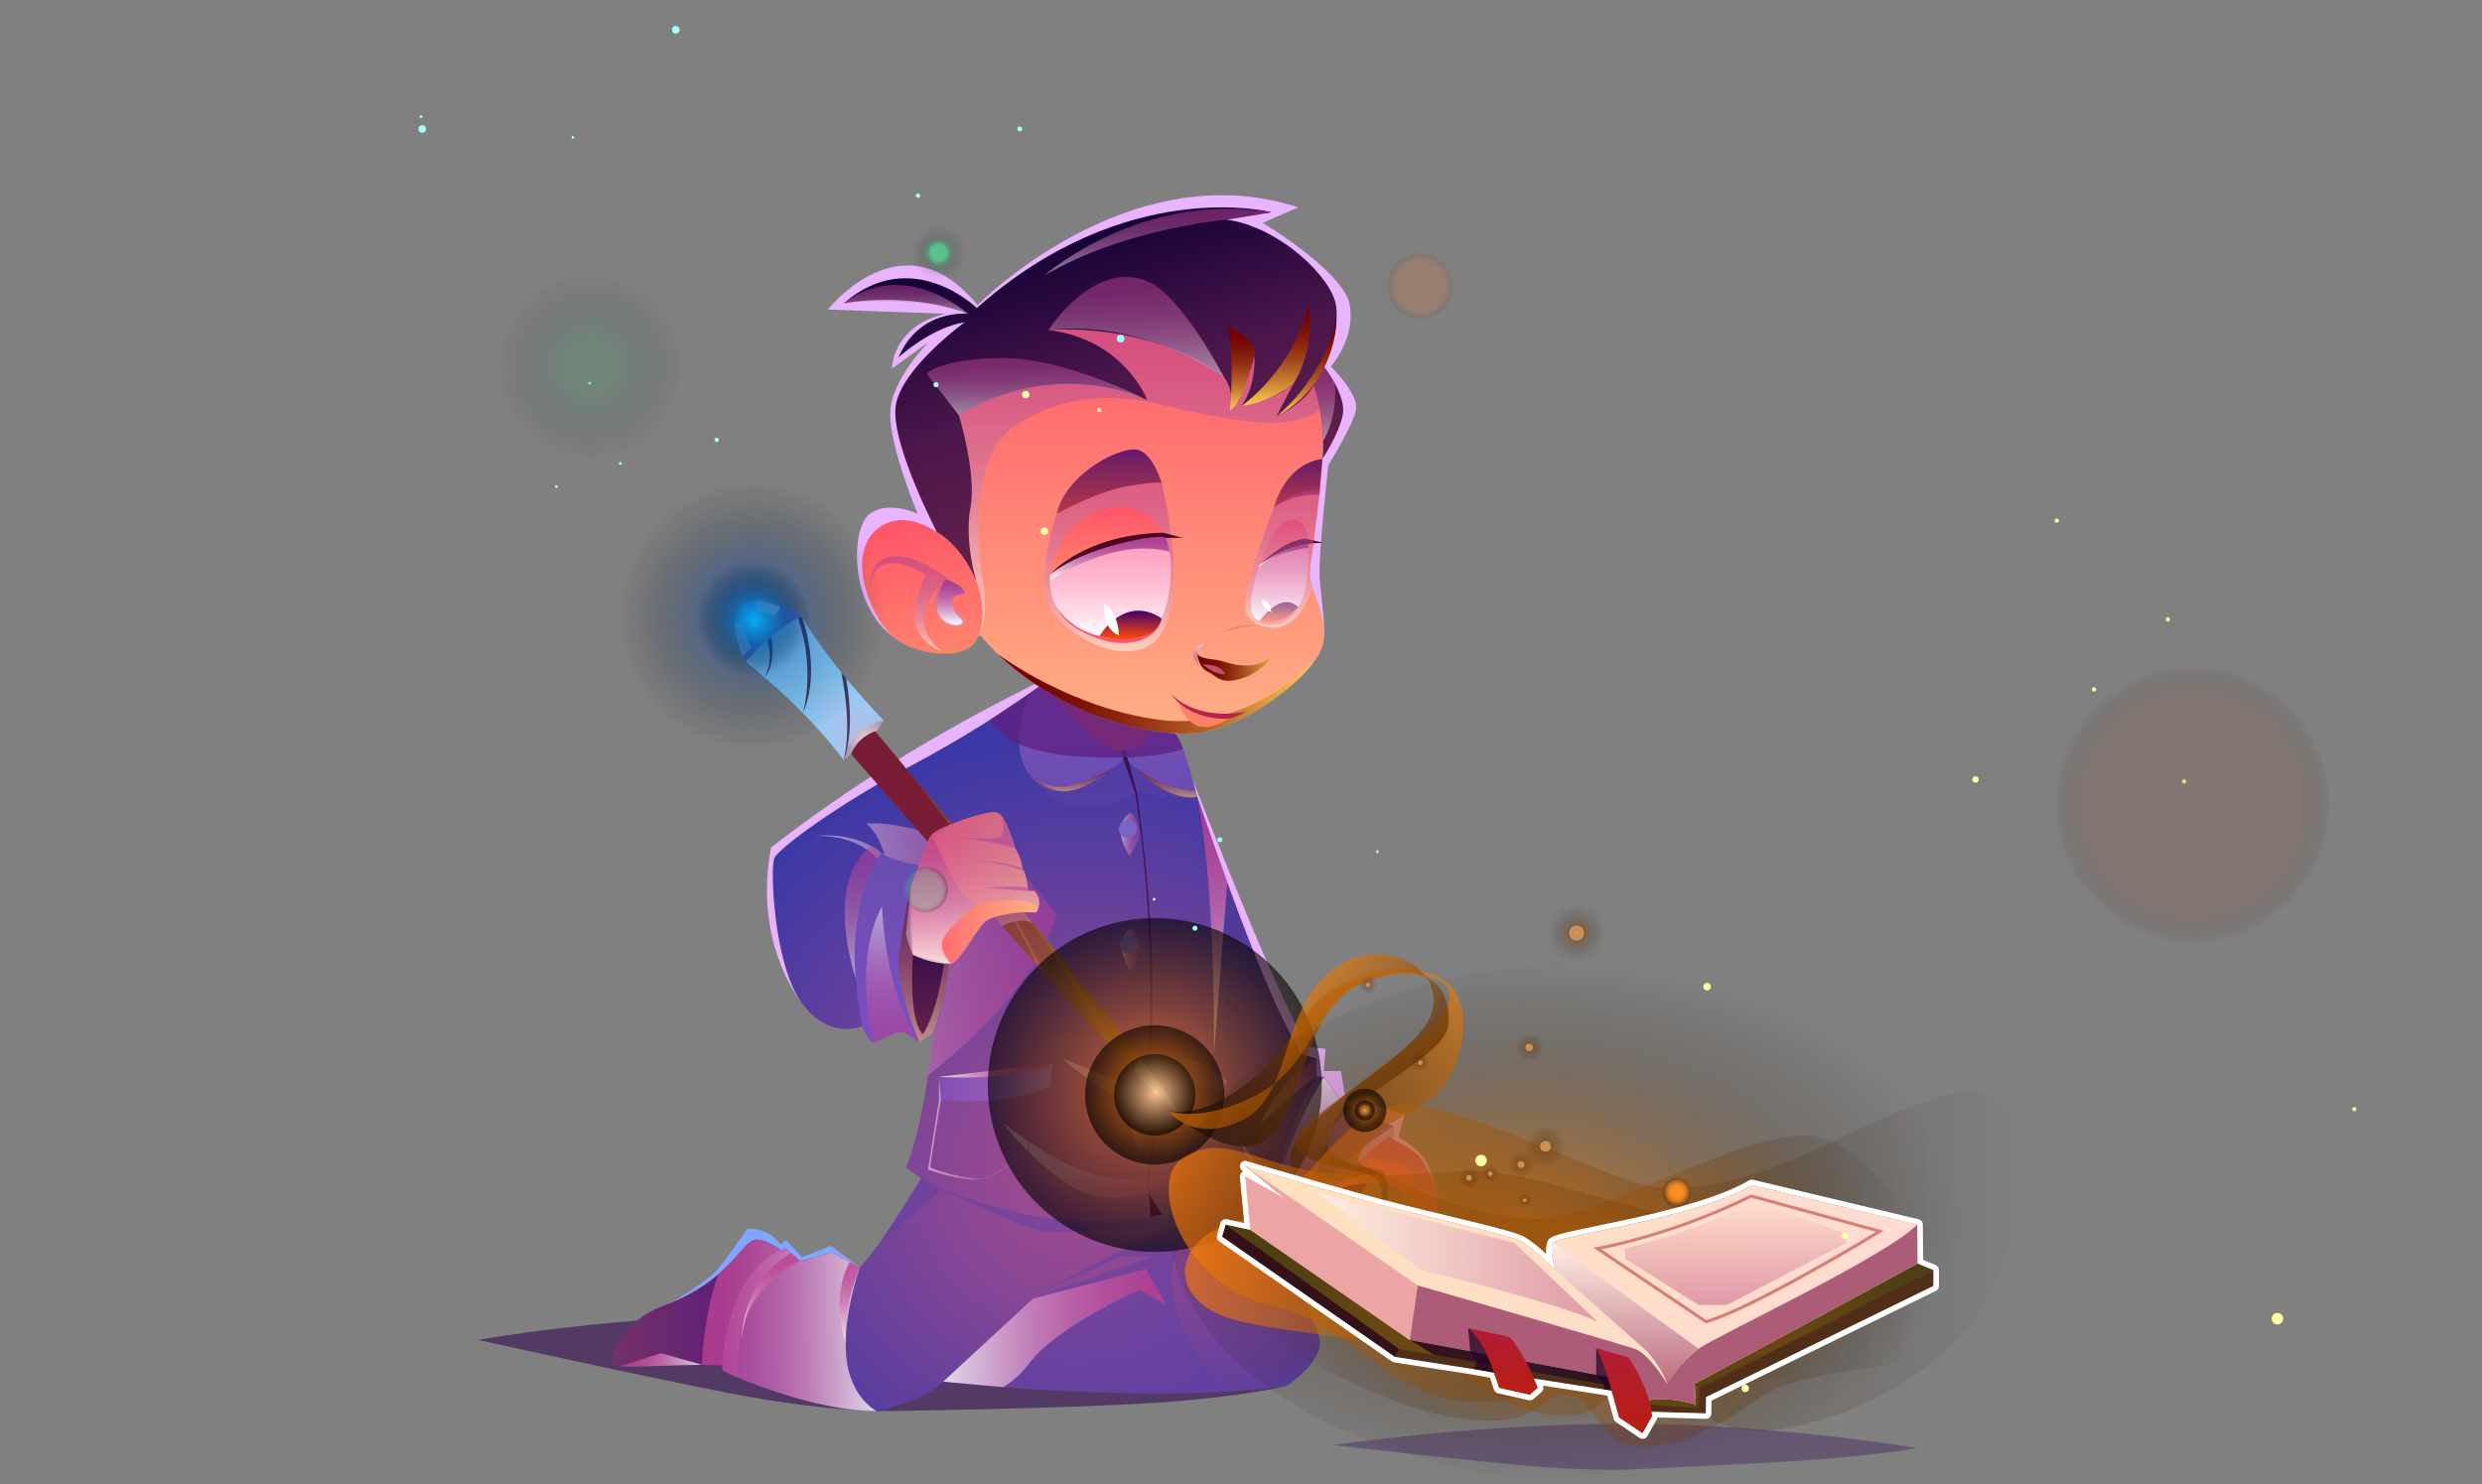 <?xml version="1.0" encoding="UTF-8"?><svg xmlns="http://www.w3.org/2000/svg" xmlns:xlink="http://www.w3.org/1999/xlink" viewBox="0 0 692.64 414.22"><rect x="0" y="0" width="692.64" height="414.22" fill="#808080" stroke="none"/><defs><style>.cls-1{fill:url(#_Áåçûìÿííûé_ãðàäèåíò_172);}.cls-1,.cls-2,.cls-3,.cls-4,.cls-5,.cls-6,.cls-7,.cls-8,.cls-9,.cls-10,.cls-11,.cls-12,.cls-13,.cls-14,.cls-15,.cls-16,.cls-17,.cls-18,.cls-19,.cls-20,.cls-21,.cls-22,.cls-23,.cls-24,.cls-25,.cls-26,.cls-27,.cls-28,.cls-29,.cls-30,.cls-31,.cls-32,.cls-33,.cls-34,.cls-35,.cls-36,.cls-37,.cls-38,.cls-39{mix-blend-mode:screen;}.cls-2{fill:url(#Dégradé_sans_nom_310);}.cls-2,.cls-3,.cls-40,.cls-41,.cls-42,.cls-43,.cls-44,.cls-45,.cls-5,.cls-6,.cls-7,.cls-8,.cls-46,.cls-47,.cls-9,.cls-10,.cls-48,.cls-49,.cls-50,.cls-13,.cls-15,.cls-51,.cls-17,.cls-18,.cls-52,.cls-53,.cls-54,.cls-55,.cls-56,.cls-21,.cls-57,.cls-58,.cls-23,.cls-59,.cls-24,.cls-60,.cls-61,.cls-62,.cls-63,.cls-64,.cls-65,.cls-66,.cls-67,.cls-68,.cls-30,.cls-69,.cls-70,.cls-31,.cls-71,.cls-72,.cls-33,.cls-73,.cls-74,.cls-35,.cls-36,.cls-37,.cls-38,.cls-39,.cls-75,.cls-76{fill-rule:evenodd;}.cls-2,.cls-3,.cls-4,.cls-5,.cls-6,.cls-7,.cls-8,.cls-9,.cls-10,.cls-11,.cls-12,.cls-13,.cls-15,.cls-17,.cls-18,.cls-19,.cls-55,.cls-21,.cls-22,.cls-23,.cls-59,.cls-24,.cls-25,.cls-27,.cls-28,.cls-30,.cls-71,.cls-35,.cls-36,.cls-37,.cls-38,.cls-39{opacity:.61;}.cls-3{fill:url(#Dégradé_sans_nom_311);}.cls-40{fill:url(#linear-gradient-2);}.cls-40,.cls-77,.cls-78,.cls-79,.cls-80,.cls-81,.cls-82,.cls-83,.cls-49,.cls-84,.cls-50,.cls-85,.cls-86,.cls-87,.cls-88,.cls-89,.cls-53,.cls-54,.cls-90,.cls-91,.cls-92,.cls-93,.cls-94,.cls-95,.cls-96,.cls-97,.cls-98,.cls-99,.cls-100,.cls-64,.cls-101,.cls-65,.cls-66,.cls-102,.cls-103,.cls-104,.cls-105,.cls-72,.cls-106,.cls-74,.cls-107,.cls-108,.cls-109,.cls-110,.cls-111,.cls-112,.cls-113,.cls-114,.cls-115,.cls-116,.cls-117,.cls-118,.cls-75,.cls-119,.cls-76,.cls-120{mix-blend-mode:multiply;}.cls-40,.cls-79,.cls-80,.cls-81,.cls-82,.cls-48,.cls-83,.cls-49,.cls-84,.cls-87,.cls-16,.cls-89,.cls-54,.cls-92,.cls-96,.cls-98,.cls-99,.cls-100,.cls-26,.cls-64,.cls-65,.cls-102,.cls-103,.cls-69,.cls-32,.cls-105,.cls-106,.cls-107,.cls-108,.cls-113,.cls-114,.cls-115,.cls-118,.cls-75,.cls-120{opacity:.5;}.cls-41{fill:url(#radial-gradient);}.cls-77{fill:url(#_Áåçûìÿííûé_ãðàäèåíò_166-2);}.cls-77,.cls-88,.cls-90,.cls-95,.cls-97,.cls-101,.cls-104,.cls-109,.cls-111,.cls-112,.cls-119{opacity:.8;}.cls-42{fill:url(#_Áåçûìÿííûé_ãðàäèåíò_158-2);}.cls-121{fill:url(#_Áåçûìÿííûé_ãðàäèåíò_176);}.cls-43{fill:url(#_Áåçûìÿííûé_ãðàäèåíò_171);}.cls-44{fill:url(#Dégradé_sans_nom_316);}.cls-44,.cls-46,.cls-51,.cls-52,.cls-58,.cls-31{opacity:.2;}.cls-122,.cls-47,.cls-48{fill:#fff;}.cls-123{fill:url(#_Áåçûìÿííûé_ãðàäèåíò_181);}.cls-45{fill:#512e18;}.cls-124{fill:#7a64c5;}.cls-4{fill:url(#Dégradé_sans_nom_314-5);}.cls-5{fill:url(#radial-gradient-3);}.cls-125{fill:url(#_Áåçûìÿííûé_ãðàäèåíò_180-3);}.cls-78{fill:#9a3356;}.cls-6{fill:url(#Dégradé_sans_nom_306);}.cls-79{fill:url(#_Áåçûìÿííûé_ãðàäèåíò_173-11);}.cls-126{fill:url(#Dégradé_sans_nom_2);}.cls-7{fill:url(#Dégradé_sans_nom_314-4);}.cls-127,.cls-128{fill:#ffffa4;}.cls-80{fill:url(#_Áåçûìÿííûé_ãðàäèåíò_165-3);}.cls-8{fill:url(#radial-gradient-2);}.cls-81{fill:url(#_Áåçûìÿííûé_ãðàäèåíò_165-8);}.cls-46{fill:url(#Dégradé_sans_nom_340);}.cls-9{fill:url(#Dégradé_sans_nom_311-2);}.cls-82{fill:url(#_Áåçûìÿííûé_ãðàäèåíò_173-19);}.cls-10{fill:url(#Dégradé_sans_nom_310-2);}.cls-48,.cls-129,.cls-128{mix-blend-mode:soft-light;}.cls-83{fill:url(#_Áåçûìÿííûé_ãðàäèåíò_173-21);}.cls-49{fill:url(#_Áåçûìÿííûé_ãðàäèåíò_159);}.cls-11{fill:url(#Dégradé_sans_nom_308-2);}.cls-130{fill:url(#_Áåçûìÿííûé_ãðàäèåíò_167);}.cls-84{fill:url(#_Áåçûìÿííûé_ãðàäèåíò_173);}.cls-12{fill:url(#Dégradé_sans_nom_312-2);}.cls-131{fill:url(#_Áåçûìÿííûé_ãðàäèåíò_193);}.cls-50{fill:url(#_Áåçûìÿííûé_ãðàäèåíò_157-5);}.cls-50,.cls-53,.cls-66,.cls-72,.cls-74,.cls-76{opacity:.72;}.cls-13{fill:url(#Dégradé_sans_nom_314-2);}.cls-132{clip-path:url(#clippath-2);}.cls-129,.cls-133{fill:#a4fff9;}.cls-134{isolation:isolate;}.cls-14{fill:url(#_Áåçûìÿííûé_ãðàäèåíò_172-3);}.cls-135{fill:#d74251;}.cls-85{fill:url(#_Áåçûìÿííûé_ãðàäèåíò_165-6);}.cls-15{fill:url(#Dégradé_sans_nom_314-6);}.cls-86{opacity:.49;}.cls-87{fill:url(#_Áåçûìÿííûé_ãðàäèåíò_165-9);}.cls-51{fill:url(#Dégradé_sans_nom_300);}.cls-16{fill:url(#_Áåçûìÿííûé_ãðàäèåíò_172-5);}.cls-136{fill:url(#_Áåçûìÿííûé_ãðàäèåíò_180);}.cls-17{fill:url(#Dégradé_sans_nom_329);}.cls-18{fill:url(#Dégradé_sans_nom_314-3);}.cls-52{fill:url(#Dégradé_sans_nom_343);}.cls-88{fill:url(#_Áåçûìÿííûé_ãðàäèåíò_173-7);}.cls-137{fill:#81a6ff;}.cls-138{fill:#fc526b;}.cls-139{fill:url(#_Áåçûìÿííûé_ãðàäèåíò_182-2);}.cls-89{fill:url(#_Áåçûìÿííûé_ãðàäèåíò_173-15);}.cls-19{fill:url(#Dégradé_sans_nom_312);}.cls-53{fill:url(#_Áåçûìÿííûé_ãðàäèåíò_157-4);}.cls-54{fill:url(#_Áåçûìÿííûé_ãðàäèåíò_161);}.cls-55{fill:url(#Dégradé_sans_nom_298);}.cls-90{fill:url(#_Áåçûìÿííûé_ãðàäèåíò_173-13);}.cls-91{opacity:.4;}.cls-91,.cls-110{fill:#401d5b;}.cls-92{fill:url(#_Áåçûìÿííûé_ãðàäèåíò_173-4);}.cls-140{fill:url(#_Áåçûìÿííûé_ãðàäèåíò_175-2);}.cls-141{fill:#450059;}.cls-20{fill:url(#_Áåçûìÿííûé_ãðàäèåíò_178-2);}.cls-93{fill:url(#_Áåçûìÿííûé_ãðàäèåíò_165-5);}.cls-142{clip-path:url(#clippath-1);}.cls-143{fill:#b4244c;}.cls-144{fill:#4d001f;}.cls-56{fill:#ac5c77;}.cls-21{fill:url(#radial-gradient-6);}.cls-145{fill:url(#_Áåçûìÿííûé_ãðàäèåíò_168);}.cls-57{fill:#eca4a5;}.cls-146{fill:#ff7f65;}.cls-94{fill:url(#_Áåçûìÿííûé_ãðàäèåíò_165-2);opacity:.3;}.cls-58{fill:url(#Dégradé_sans_nom_315);}.cls-147{fill:#d67e77;}.cls-95{fill:url(#_Áåçûìÿííûé_ãðàäèåíò_173-14);}.cls-148{fill:url(#_Áåçûìÿííûé_ãðàäèåíò_182);}.cls-149{fill:url(#_Áåçûìÿííûé_ãðàäèåíò_183);}.cls-22{fill:url(#Dégradé_sans_nom_314-8);}.cls-96{fill:url(#_Áåçûìÿííûé_ãðàäèåíò_173-16);}.cls-150{fill:url(#_Áåçûìÿííûé_ãðàäèåíò_175);}.cls-23{fill:url(#Dégradé_sans_nom_314);}.cls-59{fill:url(#Dégradé_sans_nom_297);}.cls-151{fill:url(#_Áåçûìÿííûé_ãðàäèåíò_175-3);}.cls-152{fill:url(#_Áåçûìÿííûé_ãðàäèåíò_169);}.cls-24{fill:url(#Dégradé_sans_nom_308);}.cls-153{fill:url(#_Áåçûìÿííûé_ãðàäèåíò_181-2);}.cls-97{fill:url(#_Áåçûìÿííûé_ãðàäèåíò_173-9);}.cls-98{fill:url(#_Áåçûìÿííûé_ãðàäèåíò_165-7);}.cls-154{fill:#bd526b;}.cls-99{fill:url(#_Áåçûìÿííûé_ãðàäèåíò_173-17);}.cls-25{fill:url(#Dégradé_sans_nom_309);}.cls-60{fill:#341018;}.cls-100{fill:url(#_Áåçûìÿííûé_ãðàäèåíò_173-3);}.cls-26{fill:url(#_Áåçûìÿííûé_ãðàäèåíò_172-4);}.cls-155{fill:#7c5970;}.cls-61{fill:url(#_Áåçûìÿííûé_ãðàäèåíò_164-3);}.cls-62{fill:url(#_Áåçûìÿííûé_ãðàäèåíò_434);}.cls-156{fill:#4f2d41;}.cls-27{fill:url(#Dégradé_sans_nom_314-7);}.cls-63{fill:url(#_Áåçûìÿííûé_ãðàäèåíò_170);}.cls-64{fill:url(#linear-gradient);}.cls-101{fill:url(#_Áåçûìÿííûé_ãðàäèåíò_173-8);}.cls-157{clip-path:url(#clippath);}.cls-28{fill:url(#Dégradé_sans_nom_304);}.cls-29{fill:url(#_Áåçûìÿííûé_ãðàäèåíò_172-2);}.cls-158{fill:url(#_Áåçûìÿííûé_ãðàäèåíò_508);mix-blend-mode:color-dodge;opacity:.23;}.cls-65{fill:url(#_Áåçûìÿííûé_ãðàäèåíò_173-23);}.cls-159{fill:none;}.cls-66{fill:url(#_Áåçûìÿííûé_ãðàäèåíò_157);}.cls-67{fill:url(#_Áåçûìÿííûé_ãðàäèåíò_164);}.cls-102{fill:url(#_Áåçûìÿííûé_ãðàäèåíò_173-5);}.cls-103{fill:url(#_Áåçûìÿííûé_ãðàäèåíò_179);}.cls-160{fill:url(#_Áåçûìÿííûé_ãðàäèåíò_176-2);}.cls-68{fill:url(#_Áåçûìÿííûé_ãðàäèåíò_158);}.cls-30{fill:url(#Dégradé_sans_nom_305);}.cls-104{fill:url(#_Áåçûìÿííûé_ãðàäèåíò_173-10);}.cls-69{fill:url(#Dégradé_sans_nom_334);}.cls-70{fill:url(#_Áåçûìÿííûé_ãðàäèåíò_164-2);}.cls-31{fill:url(#radial-gradient-7);}.cls-32{fill:url(#_Áåçûìÿííûé_ãðàäèåíò_172-6);}.cls-161{fill:url(#_Áåçûìÿííûé_ãðàäèåíò_174);}.cls-105{fill:url(#_Áåçûìÿííûé_ãðàäèåíò_165);}.cls-71{fill:url(#Dégradé_sans_nom_328);}.cls-72{fill:url(#_Áåçûìÿííûé_ãðàäèåíò_157-6);}.cls-33{fill:url(#Dégradé_sans_nom_313);}.cls-73{fill:url(#_Áåçûìÿííûé_ãðàäèåíò_162);}.cls-162{fill:url(#_Áåçûìÿííûé_ãðàäèåíò_204);}.cls-106{fill:#a240a6;}.cls-34{fill:url(#_Áåçûìÿííûé_ãðàäèåíò_178);}.cls-74{fill:url(#_Áåçûìÿííûé_ãðàäèåíò_157-3);}.cls-163{fill:url(#_Áåçûìÿííûé_ãðàäèåíò_180-2);}.cls-35{fill:url(#radial-gradient-5);}.cls-164{fill:url(#_Áåçûìÿííûé_ãðàäèåíò_184);}.cls-165{fill:url(#_Áåçûìÿííûé_ãðàäèåíò_186);}.cls-107{fill:url(#_Áåçûìÿííûé_ãðàäèåíò_166-4);}.cls-108{fill:url(#_Áåçûìÿííûé_ãðàäèåíò_173-20);}.cls-109{fill:url(#_Áåçûìÿííûé_ãðàäèåíò_166-3);}.cls-166{fill:#e9b3ff;}.cls-110{opacity:.7;}.cls-36{fill:url(#Dégradé_sans_nom_309-2);}.cls-111{fill:url(#_Áåçûìÿííûé_ãðàäèåíò_166);}.cls-167{fill:url(#_Áåçûìÿííûé_ãðàäèåíò_185);}.cls-112{fill:#5e2283;}.cls-113{fill:url(#_Áåçûìÿííûé_ãðàäèåíò_173-12);}.cls-37{fill:url(#radial-gradient-4);}.cls-38{fill:url(#linear-gradient-4);}.cls-114{fill:url(#_Áåçûìÿííûé_ãðàäèåíò_173-18);}.cls-115{fill:#5e40a6;}.cls-168{fill:#c371c5;}.cls-116{fill:url(#_Áåçûìÿííûé_ãðàäèåíò_165-4);}.cls-117{opacity:.24;}.cls-118{fill:url(#_Áåçûìÿííûé_ãðàäèåíò_173-22);}.cls-39{fill:url(#linear-gradient-3);}.cls-75{fill:url(#_Áåçûìÿííûé_ãðàäèåíò_160);}.cls-119{fill:url(#_Áåçûìÿííûé_ãðàäèåíò_173-6);}.cls-169{fill:url(#_Áåçûìÿííûé_ãðàäèåíò_180-4);}.cls-76{fill:url(#_Áåçûìÿííûé_ãðàäèåíò_157-2);}.cls-120{fill:url(#_Áåçûìÿííûé_ãðàäèåíò_173-2);}</style><clipPath id="clippath"><rect class="cls-159" x="-2382.61" y="511.48" width="1946" height="1094.63"/></clipPath><clipPath id="clippath-1"><rect class="cls-159" x="-2578.51" y="506.58" width="2556.04" height="1104.43"/></clipPath><clipPath id="clippath-2"><polygon class="cls-159" points="-303.72 711.7 -328.22 1479.39 -22.46 1611.56 -22.46 506.55 -303.72 711.7"/></clipPath><radialGradient id="_Áåçûìÿííûé_ãðàäèåíò_508" cx="-1951.53" cy="3928.04" fx="-1933.04" fy="4053.51" r="289.81" gradientTransform="translate(-4122.8 -1444.31) rotate(-90) scale(1.08 1)" gradientUnits="userSpaceOnUse"><stop offset="0" stop-color="#f48133"/><stop offset=".02" stop-color="#e87a30"/><stop offset=".13" stop-color="#b25e25"/><stop offset=".24" stop-color="#82451b"/><stop offset=".36" stop-color="#5a2f12"/><stop offset=".48" stop-color="#391e0c"/><stop offset=".6" stop-color="#201106"/><stop offset=".72" stop-color="#0e0702"/><stop offset=".85" stop-color="#030100"/><stop offset="1" stop-color="#000"/></radialGradient><linearGradient id="_Áåçûìÿííûé_ãðàäèåíò_186" x1="10481.52" y1="364.23" x2="10537.09" y2="364.23" gradientTransform="translate(-10310.85)" gradientUnits="userSpaceOnUse"><stop offset="0" stop-color="#743168"/><stop offset="1" stop-color="#4f1184"/></linearGradient><linearGradient id="_Áåçûìÿííûé_ãðàäèåíò_180" x1="10696.44" y1="347.42" x2="10696.44" y2="317.37" gradientTransform="translate(-10310.85)" gradientUnits="userSpaceOnUse"><stop offset="0" stop-color="#ff836d"/><stop offset="1" stop-color="#ff5468"/></linearGradient><linearGradient id="_Áåçûìÿííûé_ãðàäèåíò_185" x1="10668.02" y1="349.48" x2="10668.02" y2="209.51" gradientTransform="translate(-10310.85)" gradientUnits="userSpaceOnUse"><stop offset="0" stop-color="#7a3c82"/><stop offset="1" stop-color="#3b38a6"/></linearGradient><radialGradient id="_Áåçûìÿííûé_ãðàäèåíò_184" cx="10611.25" cy="326.07" fx="10611.25" fy="326.07" r="120.84" gradientTransform="translate(-10310.85)" gradientUnits="userSpaceOnUse"><stop offset="0" stop-color="#a94d8d"/><stop offset="1" stop-color="#3b38a6"/></radialGradient><linearGradient id="_Áåçûìÿííûé_ãðàäèåíò_176" x1="10620.09" y1="222.51" x2="10620.09" y2="191.68" gradientTransform="translate(-10310.85)" gradientUnits="userSpaceOnUse"><stop offset="0" stop-color="#684db1"/><stop offset="1" stop-color="#7c4fbf"/></linearGradient><linearGradient id="_Áåçûìÿííûé_ãðàäèåíò_173" x1="10537.71" y1="264.95" x2="10605.72" y2="264.95" gradientTransform="translate(-10310.85)" gradientUnits="userSpaceOnUse"><stop offset="0" stop-color="#fff"/><stop offset=".08" stop-color="#f5e5f0"/><stop offset=".25" stop-color="#e4b3d3"/><stop offset=".41" stop-color="#d589bc"/><stop offset=".57" stop-color="#c969a9"/><stop offset=".73" stop-color="#c1529c"/><stop offset=".87" stop-color="#bc4494"/><stop offset="1" stop-color="#bb4092"/></linearGradient><linearGradient id="_Áåçûìÿííûé_ãðàäèåíò_183" x1="10625.73" y1="204.72" x2="10625.73" y2="78.39" gradientTransform="translate(-10310.85)" gradientUnits="userSpaceOnUse"><stop offset="0" stop-color="#ffb084"/><stop offset="1" stop-color="#ff5468"/></linearGradient><linearGradient id="_Áåçûìÿííûé_ãðàäèåíò_165" x1="10627.72" y1="177" x2="10627.72" y2="89.36" gradientTransform="translate(-10310.85)" gradientUnits="userSpaceOnUse"><stop offset="0" stop-color="#fff"/><stop offset=".08" stop-color="#f3e5f0"/><stop offset=".25" stop-color="#deb3d3"/><stop offset=".41" stop-color="#cc89bc"/><stop offset=".57" stop-color="#be69a9"/><stop offset=".73" stop-color="#b4529c"/><stop offset=".87" stop-color="#ae4494"/><stop offset="1" stop-color="#ac4092"/></linearGradient><linearGradient id="_Áåçûìÿííûé_ãðàäèåíò_180-2" x1="10726.08" y1="2912.65" x2="10726.08" y2="2873.09" gradientTransform="translate(-10834.04 -474.36) rotate(-11.8)" xlink:href="#_Áåçûìÿííûé_ãðàäèåíò_180"/><linearGradient id="_Áåçûìÿííûé_ãðàäèåíò_193" x1="10633.9" y1="146.59" x2="10608.32" y2="62.92" gradientTransform="translate(-10310.85)" gradientUnits="userSpaceOnUse"><stop offset="0" stop-color="#65204a"/><stop offset=".48" stop-color="#4b164b"/><stop offset="1" stop-color="#110036"/></linearGradient><linearGradient id="_Áåçûìÿííûé_ãðàäèåíò_173-2" x1="10620.4" y1="181.82" x2="10620.4" y2="134.69" xlink:href="#_Áåçûìÿííûé_ãðàäèåíò_173"/><linearGradient id="_Áåçûìÿííûé_ãðàäèåíò_182" x1="10673.13" y1="141.55" x2="10673.13" y2="128.09" gradientTransform="translate(-10310.85)" gradientUnits="userSpaceOnUse"><stop offset="0" stop-color="#b3394a"/><stop offset="1" stop-color="#661b68"/></linearGradient><linearGradient id="_Áåçûìÿííûé_ãðàäèåíò_182-2" x1="10620.36" y1="143.41" x2="10620.36" y2="125.43" xlink:href="#_Áåçûìÿííûé_ãðàäèåíò_182"/><linearGradient id="_Áåçûìÿííûé_ãðàäèåíò_181" x1="10620.76" y1="178.14" x2="10620.76" y2="142.63" gradientTransform="translate(-10310.85)" gradientUnits="userSpaceOnUse"><stop offset="0" stop-color="#fff"/><stop offset=".18" stop-color="#ffe0ea"/><stop offset=".4" stop-color="#ffc0d4"/><stop offset=".62" stop-color="#ffa9c4"/><stop offset=".82" stop-color="#ff9bbb"/><stop offset="1" stop-color="#ff97b8"/></linearGradient><linearGradient id="_Áåçûìÿííûé_ãðàäèåíò_181-2" x1="10667.93" y1="173.77" x2="10667.93" y2="145.17" xlink:href="#_Áåçûìÿííûé_ãðàäèåíò_181"/><linearGradient id="_Áåçûìÿííûé_ãðàäèåíò_180-3" x1="10619.66" y1="160.38" x2="10619.66" y2="141.55" xlink:href="#_Áåçûìÿííûé_ãðàäèåíò_180"/><linearGradient id="_Áåçûìÿííûé_ãðàäèåíò_180-4" x1="10669.13" y1="157.63" x2="10669.13" y2="145.07" xlink:href="#_Áåçûìÿííûé_ãðàäèåíò_180"/><linearGradient id="Dégradé_sans_nom_2" x1="10626.33" y1="178.38" x2="10626.33" y2="170.44" gradientTransform="translate(-10310.85)" gradientUnits="userSpaceOnUse"><stop offset="0" stop-color="#ff4a09"/><stop offset="1" stop-color="#400068"/></linearGradient><linearGradient id="_Áåçûìÿííûé_ãðàäèåíò_204" x1="10667.75" y1="173.78" x2="10667.75" y2="168.07" gradientTransform="translate(-10310.85)" gradientUnits="userSpaceOnUse"><stop offset="0" stop-color="#ff4a09"/><stop offset="1" stop-color="#400068"/></linearGradient><linearGradient id="_Áåçûìÿííûé_ãðàäèåíò_178" x1="10644.93" y1="185.4" x2="10667.75" y2="185.4" gradientTransform="translate(-10310.85)" gradientUnits="userSpaceOnUse"><stop offset="0" stop-color="#720000"/><stop offset=".12" stop-color="#750401"/><stop offset=".26" stop-color="#7e1207"/><stop offset=".41" stop-color="#8e2910"/><stop offset=".56" stop-color="#a4491d"/><stop offset=".72" stop-color="#c0732d"/><stop offset=".88" stop-color="#e3a541"/><stop offset="1" stop-color="#ffce52"/></linearGradient><linearGradient id="_Áåçûìÿííûé_ãðàäèåíò_179" x1="10645.44" y1="185.45" x2="10645.44" y2="179.48" gradientTransform="translate(-10310.85)" gradientUnits="userSpaceOnUse"><stop offset="0" stop-color="#ac4092"/><stop offset=".13" stop-color="#ae4494"/><stop offset=".27" stop-color="#b4529c"/><stop offset=".43" stop-color="#be69a9"/><stop offset=".59" stop-color="#cc89bc"/><stop offset=".75" stop-color="#deb3d3"/><stop offset=".92" stop-color="#f3e5f0"/><stop offset="1" stop-color="#fff"/></linearGradient><linearGradient id="_Áåçûìÿííûé_ãðàäèåíò_165-2" x1="10654.49" y1="178.88" x2="10654.49" y2="174.5" xlink:href="#_Áåçûìÿííûé_ãðàäèåíò_165"/><linearGradient id="_Áåçûìÿííûé_ãðàäèåíò_165-3" x1="10566.94" y1="181.84" x2="10566.94" y2="155.26" xlink:href="#_Áåçûìÿííûé_ãðàäèåíò_165"/><linearGradient id="_Áåçûìÿííûé_ãðàäèåíò_165-4" x1="10576.3" y1="174.42" x2="10576.3" y2="161.72" xlink:href="#_Áåçûìÿííûé_ãðàäèåíò_165"/><linearGradient id="_Áåçûìÿííûé_ãðàäèåíò_173-3" x1="10668.74" y1="175.22" x2="10668.74" y2="136.82" xlink:href="#_Áåçûìÿííûé_ãðàäèåíò_173"/><linearGradient id="_Áåçûìÿííûé_ãðàäèåíò_165-5" x1="10620.55" y1="162.08" x2="10620.55" y2="149.85" xlink:href="#_Áåçûìÿííûé_ãðàäèåíò_165"/><linearGradient id="_Áåçûìÿííûé_ãðàäèåíò_165-6" x1="10669.02" y1="158.25" x2="10669.02" y2="151.82" xlink:href="#_Áåçûìÿííûé_ãðàäèåíò_165"/><linearGradient id="_Áåçûìÿííûé_ãðàäèåíò_178-2" x1="10589.26" y1="193.62" x2="10677.63" y2="193.62" xlink:href="#_Áåçûìÿííûé_ãðàäèåíò_178"/><linearGradient id="_Áåçûìÿííûé_ãðàäèåíò_176-2" x1="10682.88" y1="349.48" x2="10682.88" y2="300.56" xlink:href="#_Áåçûìÿííûé_ãðàäèåíò_176"/><linearGradient id="_Áåçûìÿííûé_ãðàäèåíò_175" x1="10523.27" y1="384.49" x2="10523.27" y2="348.3" gradientTransform="translate(-10310.85)" gradientUnits="userSpaceOnUse"><stop offset="0" stop-color="#864db1"/><stop offset="1" stop-color="#9f6bbf"/></linearGradient><linearGradient id="_Áåçûìÿííûé_ãðàäèåíò_175-2" x1="10572.89" y1="302.12" x2="10604.66" y2="302.12" xlink:href="#_Áåçûìÿííûé_ãðàäèåíò_175"/><linearGradient id="_Áåçûìÿííûé_ãðàäèåíò_175-3" x1="10639.99" y1="300.08" x2="10653.35" y2="300.08" xlink:href="#_Áåçûìÿííûé_ãðàäèåíò_175"/><linearGradient id="_Áåçûìÿííûé_ãðàäèåíò_174" x1="10628.72" y1="337.09" x2="10628.72" y2="209.41" gradientTransform="translate(-10310.85)" gradientUnits="userSpaceOnUse"><stop offset="0" stop-color="#77207a"/><stop offset="1" stop-color="#3b104c"/></linearGradient><linearGradient id="_Áåçûìÿííûé_ãðàäèåíò_173-4" x1="10607.38" y1="304.49" x2="10651.44" y2="304.49" xlink:href="#_Áåçûìÿííûé_ãðàäèåíò_173"/><linearGradient id="_Áåçûìÿííûé_ãðàäèåíò_173-5" x1="10590.78" y1="323.93" x2="10647.04" y2="323.93" xlink:href="#_Áåçûìÿííûé_ãðàäèåíò_173"/><linearGradient id="_Áåçûìÿííûé_ãðàäèåíò_173-6" x1="10649.14" y1="294.22" x2="10649.14" y2="222.35" xlink:href="#_Áåçûìÿííûé_ãðàäèåíò_173"/><linearGradient id="_Áåçûìÿííûé_ãðàäèåíò_173-7" x1="10670.47" y1="313.5" x2="10670.47" y2="295.43" xlink:href="#_Áåçûìÿííûé_ãðàäèåíò_173"/><linearGradient id="_Áåçûìÿííûé_ãðàäèåíò_166" x1="10677.86" y1="349.48" x2="10677.86" y2="300.56" gradientTransform="translate(-10310.85)" gradientUnits="userSpaceOnUse"><stop offset="0" stop-color="#bb4092"/><stop offset=".13" stop-color="#bc4494"/><stop offset=".27" stop-color="#c1529c"/><stop offset=".43" stop-color="#c969a9"/><stop offset=".59" stop-color="#d589bc"/><stop offset=".75" stop-color="#e4b3d3"/><stop offset=".92" stop-color="#f5e5f0"/><stop offset="1" stop-color="#fff"/></linearGradient><linearGradient id="_Áåçûìÿííûé_ãðàäèåíò_166-2" x1="10506.72" y1="369.93" x2="10555.54" y2="369.93" xlink:href="#_Áåçûìÿííûé_ãðàäèåíò_166"/><linearGradient id="_Áåçûìÿííûé_ãðàäèåíò_173-8" x1="10574.04" y1="370.67" x2="10636.43" y2="370.67" xlink:href="#_Áåçûìÿííûé_ãðàäèåíò_173"/><linearGradient id="_Áåçûìÿííûé_ãðàäèåíò_173-9" x1="10547.99" y1="374.74" x2="10547.99" y2="352.24" xlink:href="#_Áåçûìÿííûé_ãðàäèåíò_173"/><linearGradient id="_Áåçûìÿííûé_ãðàäèåíò_173-10" x1="10526" y1="373.42" x2="10526" y2="349.76" xlink:href="#_Áåçûìÿííûé_ãðàäèåíò_173"/><linearGradient id="_Áåçûìÿííûé_ãðàäèåíò_173-11" x1="10569.84" y1="314.91" x2="10603.64" y2="314.91" xlink:href="#_Áåçûìÿííûé_ãðàäèåíò_173"/><linearGradient id="_Áåçûìÿííûé_ãðàäèåíò_173-12" x1="10551.63" y1="273.25" x2="10551.63" y2="236.12" xlink:href="#_Áåçûìÿííûé_ãðàäèåíò_173"/><linearGradient id="_Áåçûìÿííûé_ãðàäèåíò_173-13" x1="10572.89" y1="298.78" x2="10604.66" y2="298.78" xlink:href="#_Áåçûìÿííûé_ãðàäèåíò_173"/><linearGradient id="_Áåçûìÿííûé_ãðàäèåíò_173-14" x1="10640.43" y1="297.21" x2="10649.31" y2="297.21" xlink:href="#_Áåçûìÿííûé_ãðàäèåíò_173"/><linearGradient id="_Áåçûìÿííûé_ãðàäèåíò_165-7" x1="10696.62" y1="345.29" x2="10696.62" y2="317.37" xlink:href="#_Áåçûìÿííûé_ãðàäèåíò_165"/><linearGradient id="_Áåçûìÿííûé_ãðàäèåíò_173-15" x1="10627.94" y1="105.32" x2="10627.94" y2="77.29" xlink:href="#_Áåçûìÿííûé_ãðàäèåíò_173"/><linearGradient id="_Áåçûìÿííûé_ãðàäèåíò_173-16" x1="10634.05" y1="76.82" x2="10634.05" y2="58.26" xlink:href="#_Áåçûìÿííûé_ãðàäèåíò_173"/><linearGradient id="_Áåçûìÿííûé_ãðàäèåíò_173-17" x1="10680.45" y1="123.14" x2="10680.45" y2="102.28" xlink:href="#_Áåçûìÿííûé_ãðàäèåíò_173"/><linearGradient id="_Áåçûìÿííûé_ãðàäèåíò_173-18" x1="10600.26" y1="115.94" x2="10600.26" y2="99.93" xlink:href="#_Áåçûìÿííûé_ãðàäèåíò_173"/><linearGradient id="_Áåçûìÿííûé_ãðàäèåíò_173-19" x1="10563.66" y1="87.59" x2="10563.66" y2="79.52" xlink:href="#_Áåçûìÿííûé_ãðàäèåíò_173"/><linearGradient id="_Áåçûìÿííûé_ãðàäèåíò_172" x1="10666.85" y1="113.3" x2="10666.85" y2="85.1" gradientTransform="translate(-10310.85)" gradientUnits="userSpaceOnUse"><stop offset="0" stop-color="#ffce52"/><stop offset=".12" stop-color="#e3a541"/><stop offset=".28" stop-color="#c0732d"/><stop offset=".44" stop-color="#a4491d"/><stop offset=".59" stop-color="#8e2910"/><stop offset=".74" stop-color="#7e1207"/><stop offset=".88" stop-color="#750401"/><stop offset="1" stop-color="#720000"/></linearGradient><linearGradient id="_Áåçûìÿííûé_ãðàäèåíò_172-2" x1="10675.42" y1="116.24" x2="10675.42" y2="89.36" xlink:href="#_Áåçûìÿííûé_ãðàäèåíò_172"/><linearGradient id="_Áåçûìÿííûé_ãðàäèåíò_172-3" x1="10657.15" y1="114.47" x2="10657.15" y2="91.3" xlink:href="#_Áåçûìÿííûé_ãðàäèåíò_172"/><linearGradient id="_Áåçûìÿííûé_ãðàäèåíò_172-4" x1="10610.1" y1="220.84" x2="10610.1" y2="213.93" xlink:href="#_Áåçûìÿííûé_ãðàäèåíò_172"/><linearGradient id="_Áåçûìÿííûé_ãðàäèåíò_173-20" x1="10623.59" y1="232.77" x2="10628.74" y2="232.77" xlink:href="#_Áåçûìÿííûé_ãðàäèåíò_173"/><linearGradient id="_Áåçûìÿííûé_ãðàäèåíò_172-5" x1="10635.72" y1="222.6" x2="10635.72" y2="213.43" xlink:href="#_Áåçûìÿííûé_ãðàäèåíò_172"/><linearGradient id="_Áåçûìÿííûé_ãðàäèåíò_173-21" x1="10623.85" y1="264.95" x2="10629.01" y2="264.95" xlink:href="#_Áåçûìÿííûé_ãðàäèåíò_173"/><linearGradient id="_Áåçûìÿííûé_ãðàäèåíò_173-22" x1="10626.7" y1="314.91" x2="10631.85" y2="314.91" xlink:href="#_Áåçûìÿííûé_ãðàäèåíò_173"/><linearGradient id="_Áåçûìÿííûé_ãðàäèåíò_166-3" x1="10483.84" y1="379.58" x2="10506.72" y2="379.58" xlink:href="#_Áåçûìÿííûé_ãðàäèåíò_166"/><radialGradient id="radial-gradient" cx="-3234.69" cy="14355.96" fx="-3234.69" fy="14355.96" r="87.84" gradientTransform="translate(-14267.28 2264.63) rotate(-110.38)" gradientUnits="userSpaceOnUse"><stop offset=".02" stop-color="#9d6e3e"/><stop offset=".99" stop-color="#791d36"/></radialGradient><linearGradient id="_Áåçûìÿííûé_ãðàäèåíò_173-23" x1="-3249.77" y1="14334.95" x2="-3108.78" y2="14334.95" gradientTransform="translate(-14267.28 2264.63) rotate(-110.38)" xlink:href="#_Áåçûìÿííûé_ãðàäèåíò_173"/><radialGradient id="_Áåçûìÿííûé_ãðàäèåíò_434" cx="-12961.07" cy="-783.53" fx="-12961.07" fy="-783.53" r="14.73" gradientTransform="translate(-10328.54 7824.99) rotate(138.36) scale(1 1.7)" gradientUnits="userSpaceOnUse"><stop offset="0" stop-color="#bbb8e3"/><stop offset="1" stop-color="#8ad2ff"/></radialGradient><radialGradient id="_Áåçûìÿííûé_ãðàäèåíò_171" cx="-12961.34" cy="-2439.86" fx="-12961.34" fy="-2439.86" r="8.26" gradientTransform="translate(-11275.22 6759.2) rotate(138.36) scale(1 1.11)" gradientUnits="userSpaceOnUse"><stop offset="0" stop-color="#6bffe3"/><stop offset="1" stop-color="#6375e3"/></radialGradient><radialGradient id="_Áåçûìÿííûé_ãðàäèåíò_170" cx="-12961.73" cy="-783.19" fx="-12961.73" fy="-783.19" r="5.58" gradientTransform="translate(-10328.54 7824.99) rotate(138.36) scale(1 1.7)" gradientUnits="userSpaceOnUse"><stop offset="0" stop-color="#e5d9e3"/><stop offset="1" stop-color="#b099b4"/></radialGradient><radialGradient id="_Áåçûìÿííûé_ãðàäèåíò_157" cx="-12962.88" cy="-767.73" fx="-12962.88" fy="-767.73" r="7.57" gradientTransform="translate(-10328.54 7824.99) rotate(138.36) scale(1 1.7)" gradientUnits="userSpaceOnUse"><stop offset="0" stop-color="#220831"/><stop offset="1" stop-color="#1f001e"/></radialGradient><radialGradient id="_Áåçûìÿííûé_ãðàäèåíò_157-2" cx="-12961.73" cy="-778.56" fx="-12961.73" fy="-778.56" r="6.77" xlink:href="#_Áåçûìÿííûé_ãðàäèåíò_157"/><radialGradient id="_Áåçûìÿííûé_ãðàäèåíò_157-3" cx="-12957.19" cy="-763.07" fx="-12957.19" fy="-763.07" r="3.55" xlink:href="#_Áåçûìÿííûé_ãðàäèåíò_157"/><linearGradient id="linear-gradient" x1="-12965.16" y1="-3066.28" x2="-12955.93" y2="-3066.28" gradientTransform="translate(-11450.68 6562.42) rotate(138.36)" gradientUnits="userSpaceOnUse"><stop offset="0" stop-color="#897200"/><stop offset="1" stop-color="#c95e6a"/></linearGradient><linearGradient id="linear-gradient-2" x1="-12963.04" y1="-3108.22" x2="-12956.22" y2="-3108.22" xlink:href="#linear-gradient"/><radialGradient id="radial-gradient-2" cx="-3241.22" cy="14359.86" fx="-3241.22" fy="14359.86" r="46.58" gradientTransform="translate(-14267.28 2264.63) rotate(-110.38)" gradientUnits="userSpaceOnUse"><stop offset="0" stop-color="#ff8000"/><stop offset=".5" stop-color="#773c00"/><stop offset=".85" stop-color="#211000"/><stop offset="1" stop-color="#000"/></radialGradient><radialGradient id="radial-gradient-3" cx="-3243.8" cy="14358.9" fx="-3243.8" fy="14358.9" r="19.43" xlink:href="#radial-gradient-2"/><radialGradient id="radial-gradient-4" cx="-3243.8" cy="14358.9" fx="-3243.8" fy="14358.9" r="11.36" gradientTransform="translate(-14267.28 2264.63) rotate(-110.38)" gradientUnits="userSpaceOnUse"><stop offset="0" stop-color="#ffefde"/><stop offset=".5" stop-color="#777068"/><stop offset=".85" stop-color="#211f1d"/><stop offset="1" stop-color="#000"/></radialGradient><radialGradient id="Dégradé_sans_nom_297" cx="-3079.86" cy="14299.78" fx="-3079.86" fy="14299.78" r="37.39" gradientTransform="translate(-14267.28 2264.63) rotate(-110.38)" gradientUnits="userSpaceOnUse"><stop offset="0" stop-color="#0068ff"/><stop offset=".5" stop-color="#003077" stop-opacity=".47"/><stop offset=".85" stop-color="#000d21" stop-opacity=".13"/><stop offset="1" stop-color="#000" stop-opacity="0"/></radialGradient><radialGradient id="Dégradé_sans_nom_298" cx="-3079.86" cy="14299.78" fx="-3079.86" fy="14299.78" r="15.98" gradientTransform="translate(-14267.28 2264.63) rotate(-110.38)" gradientUnits="userSpaceOnUse"><stop offset="0" stop-color="#0068ff"/><stop offset=".5" stop-color="#003077" stop-opacity=".47"/><stop offset=".85" stop-color="#000d21" stop-opacity=".13"/><stop offset="1" stop-color="#000" stop-opacity="0"/></radialGradient><radialGradient id="Dégradé_sans_nom_328" cx="-3081.52" cy="14299.78" fx="-3081.52" fy="14299.78" r="15.98" gradientTransform="translate(-14267.28 2264.63) rotate(-110.38)" gradientUnits="userSpaceOnUse"><stop offset="0" stop-color="#0cf"/><stop offset=".5" stop-color="#005f77" stop-opacity=".47"/><stop offset=".85" stop-color="#001b21" stop-opacity=".13"/><stop offset="1" stop-color="#000" stop-opacity="0"/></radialGradient><linearGradient id="linear-gradient-3" x1="-12941.53" y1="4772.91" x2="-12854.89" y2="4772.91" gradientTransform="translate(-13381.75 332.42) rotate(159.59) scale(1 -1)" gradientUnits="userSpaceOnUse"><stop offset="0" stop-color="#ff8000"/><stop offset=".5" stop-color="#773c00"/><stop offset=".85" stop-color="#211000"/><stop offset="1" stop-color="#000"/></linearGradient><linearGradient id="linear-gradient-4" x1="-12916.76" y1="4801.43" x2="-12889.97" y2="4743.99" gradientTransform="translate(-13381.75 332.42) rotate(159.59) scale(1 -1)" gradientUnits="userSpaceOnUse"><stop offset="0" stop-color="#000"/><stop offset=".15" stop-color="#211000"/><stop offset=".5" stop-color="#773c00"/><stop offset="1" stop-color="#ff8000"/></linearGradient><linearGradient id="_Áåçûìÿííûé_ãðàäèåíò_169" x1="10562.86" y1="247.83" x2="10600.83" y2="247.83" gradientTransform="translate(-10310.85)" gradientUnits="userSpaceOnUse"><stop offset="0" stop-color="#ff5468"/><stop offset="1" stop-color="#ffb084"/></linearGradient><linearGradient id="_Áåçûìÿííûé_ãðàäèåíò_168" x1="10562.55" y1="290.95" x2="10562.55" y2="238.14" gradientTransform="translate(-10310.85)" gradientUnits="userSpaceOnUse"><stop offset="0" stop-color="#7c4fbf"/><stop offset="1" stop-color="#684db1"/></linearGradient><linearGradient id="_Áåçûìÿííûé_ãðàäèåíò_172-6" x1="10568.64" y1="290.92" x2="10568.64" y2="247.66" xlink:href="#_Áåçûìÿííûé_ãðàäèåíò_172"/><linearGradient id="_Áåçûìÿííûé_ãðàäèåíò_167" x1="10569.84" y1="288.67" x2="10569.84" y2="266.49" gradientTransform="translate(-10310.85)" gradientUnits="userSpaceOnUse"><stop offset="0" stop-color="#65204a"/><stop offset="1" stop-color="#3b104c"/></linearGradient><linearGradient id="_Áåçûìÿííûé_ãðàäèåíò_166-4" x1="10560" y1="290.95" x2="10560" y2="252.98" xlink:href="#_Áåçûìÿííûé_ãðàäèåíò_166"/><linearGradient id="_Áåçûìÿííûé_ãðàäèåíò_165-8" x1="10582.26" y1="268.95" x2="10582.26" y2="226.7" xlink:href="#_Áåçûìÿííûé_ãðàäèåíò_165"/><linearGradient id="_Áåçûìÿííûé_ãðàäèåíò_165-9" x1="10574.02" y1="268.95" x2="10574.02" y2="232.94" xlink:href="#_Áåçûìÿííûé_ãðàäèåíò_165"/><radialGradient id="Dégradé_sans_nom_304" cx="-8559.27" cy="341.12" fx="-8559.27" fy="341.12" r="73.1" gradientTransform="translate(-13955.09) rotate(-180) scale(1.68 -1)" gradientUnits="userSpaceOnUse"><stop offset="0" stop-color="#ff8000"/><stop offset=".5" stop-color="#773c00" stop-opacity=".47"/><stop offset=".85" stop-color="#211000" stop-opacity=".13"/><stop offset="1" stop-color="#000" stop-opacity="0"/></radialGradient><radialGradient id="Dégradé_sans_nom_306" cx="-12874.99" cy="358.25" fx="-12874.99" fy="358.25" r="90.57" gradientTransform="translate(-12429.72) rotate(-180) scale(1 -1)" gradientUnits="userSpaceOnUse"><stop offset="0" stop-color="#ff8000"/><stop offset=".5" stop-color="#773c00" stop-opacity=".47"/><stop offset=".85" stop-color="#211000" stop-opacity=".13"/><stop offset="1" stop-color="#000" stop-opacity="0"/></radialGradient><linearGradient id="Dégradé_sans_nom_305" x1="8297.41" y1="352.14" x2="8530.9" y2="352.14" gradientTransform="translate(-7966.69)" gradientUnits="userSpaceOnUse"><stop offset="0" stop-color="#ff8000"/><stop offset=".5" stop-color="#773c00" stop-opacity=".47"/><stop offset=".85" stop-color="#211000" stop-opacity=".13"/><stop offset="1" stop-color="#000" stop-opacity="0"/></linearGradient><linearGradient id="Dégradé_sans_nom_329" x1="-12936.2" y1="355.85" x2="-12755.88" y2="355.85" gradientTransform="translate(-12429.72) rotate(-180) scale(1 -1)" gradientUnits="userSpaceOnUse"><stop offset="0" stop-color="#000" stop-opacity="0"/><stop offset=".15" stop-color="#211000" stop-opacity=".13"/><stop offset=".5" stop-color="#773c00" stop-opacity=".47"/><stop offset="1" stop-color="#ff8000"/></linearGradient><radialGradient id="_Áåçûìÿííûé_ãðàäèåíò_164" cx="-12870.04" cy="365.17" fx="-12870.04" fy="365.17" r="73.17" gradientTransform="translate(-12429.72) rotate(-180) scale(1 -1)" gradientUnits="userSpaceOnUse"><stop offset=".02" stop-color="#754a13"/><stop offset=".99" stop-color="#4f4013"/></radialGradient><radialGradient id="_Áåçûìÿííûé_ãðàäèåíò_164-2" cx="-12829.56" cy="364.99" fx="-12829.56" fy="364.99" r="44.04" xlink:href="#_Áåçûìÿííûé_ãðàäèåíò_164"/><radialGradient id="_Áåçûìÿííûé_ãðàäèåíò_164-3" cx="-12920.45" cy="361.61" fx="-12920.45" fy="361.61" r="39.03" xlink:href="#_Áåçûìÿííûé_ãðàäèåíò_164"/><linearGradient id="_Áåçûìÿííûé_ãðàäèåíò_162" x1="-12964.9" y1="358.75" x2="-12777.25" y2="358.75" gradientTransform="translate(-12429.72) rotate(-180) scale(1 -1)" gradientUnits="userSpaceOnUse"><stop offset="0" stop-color="#ffdbd3"/><stop offset="1" stop-color="#ffe2bd"/></linearGradient><linearGradient id="_Áåçûìÿííûé_ãðàäèåíò_161" x1="-12883.24" y1="386.21" x2="-12883.24" y2="346.94" gradientTransform="translate(-12429.72) rotate(-180) scale(1 -1)" gradientUnits="userSpaceOnUse"><stop offset="0" stop-color="#7c0037"/><stop offset="1" stop-color="#fff"/></linearGradient><linearGradient id="_Áåçûìÿííûé_ãðàäèåíò_160" x1="-12914.06" y1="364.24" x2="-12914.06" y2="335.89" gradientTransform="translate(-12429.72) rotate(-180) scale(1 -1)" gradientUnits="userSpaceOnUse"><stop offset="0" stop-color="#c25683"/><stop offset="1" stop-color="#ffdbc4"/></linearGradient><linearGradient id="_Áåçûìÿííûé_ãðàäèåíò_159" x1="-12875.5" y1="350.92" x2="-12797.52" y2="350.92" gradientTransform="translate(-12429.72) rotate(-180) scale(1 -1)" gradientUnits="userSpaceOnUse"><stop offset="0" stop-color="#c25683"/><stop offset="1" stop-color="#fff"/></linearGradient><radialGradient id="_Áåçûìÿííûé_ãðàäèåíò_157-4" cx="-12855.25" cy="381.11" fx="-12855.25" fy="381.11" r="23.25" gradientTransform="translate(-12429.72) rotate(-180) scale(1 -1)" xlink:href="#_Áåçûìÿííûé_ãðàäèåíò_157"/><linearGradient id="_Áåçûìÿííûé_ãðàäèåíò_158" x1="-12849.17" y1="389.3" x2="-12849.17" y2="370.68" gradientTransform="translate(-12429.72) rotate(-180) scale(1 -1)" gradientUnits="userSpaceOnUse"><stop offset=".02" stop-color="#b81f13"/><stop offset=".99" stop-color="#b31b36"/></linearGradient><linearGradient id="_Áåçûìÿííûé_ãðàäèåíò_158-2" x1="-12882.99" y1="400.05" x2="-12882.99" y2="376.3" xlink:href="#_Áåçûìÿííûé_ãðàäèåíò_158"/><radialGradient id="_Áåçûìÿííûé_ãðàäèåíò_157-5" cx="-12843.04" cy="376.93" fx="-12843.04" fy="376.93" r="5.1" gradientTransform="translate(-12429.72) rotate(-180) scale(1 -1)" xlink:href="#_Áåçûìÿííûé_ãðàäèåíò_157"/><radialGradient id="_Áåçûìÿííûé_ãðàäèåíò_157-6" cx="-12877.3" cy="382.24" fx="-12877.3" fy="382.24" r="4.46" gradientTransform="translate(-12429.72) rotate(-180) scale(1 -1)" xlink:href="#_Áåçûìÿííûé_ãðàäèåíò_157"/><radialGradient id="Dégradé_sans_nom_314" cx="-14806" cy="260.41" fx="-14806" fy="260.41" r="8.31" gradientTransform="translate(-14366.02) rotate(-180) scale(1 -1)" gradientUnits="userSpaceOnUse"><stop offset="0" stop-color="#ff7e00"/><stop offset=".13" stop-color="#ce6600" stop-opacity=".81"/><stop offset=".31" stop-color="#904700" stop-opacity=".57"/><stop offset=".48" stop-color="#5d2d00" stop-opacity=".37"/><stop offset=".64" stop-color="#341a00" stop-opacity=".21"/><stop offset=".78" stop-color="#170b00" stop-opacity=".09"/><stop offset=".91" stop-color="#060300" stop-opacity=".02"/><stop offset="1" stop-color="#000" stop-opacity="0"/></radialGradient><radialGradient id="Dégradé_sans_nom_314-2" cx="-14806" cy="260.41" fx="-14806" fy="260.41" r="3.88" xlink:href="#Dégradé_sans_nom_314"/><radialGradient id="Dégradé_sans_nom_308" cx="-14775.97" cy="328.73" fx="-14775.97" fy="328.73" r="3.12" gradientTransform="translate(-14366.02) rotate(-180) scale(1 -1)" gradientUnits="userSpaceOnUse"><stop offset="0" stop-color="#ff7e00"/><stop offset=".13" stop-color="#ce6600" stop-opacity=".81"/><stop offset=".31" stop-color="#904700" stop-opacity=".57"/><stop offset=".48" stop-color="#5d2d00" stop-opacity=".37"/><stop offset=".64" stop-color="#341a00" stop-opacity=".21"/><stop offset=".78" stop-color="#170b00" stop-opacity=".09"/><stop offset=".91" stop-color="#060300" stop-opacity=".02"/><stop offset="1" stop-color="#000" stop-opacity="0"/></radialGradient><radialGradient id="Dégradé_sans_nom_308-2" cx="-14775.97" cy="328.73" fx="-14775.97" fy="328.73" r="1.46" xlink:href="#Dégradé_sans_nom_308"/><radialGradient id="radial-gradient-5" cx="-14746.88" cy="309.92" fx="-14746.88" fy="309.92" r="6.02" gradientTransform="translate(-14366.02) rotate(-180) scale(1 -1)" gradientUnits="userSpaceOnUse"><stop offset="0" stop-color="#ff7e00"/><stop offset=".13" stop-color="#ce6600"/><stop offset=".31" stop-color="#904700"/><stop offset=".48" stop-color="#5d2d00"/><stop offset=".64" stop-color="#341a00"/><stop offset=".78" stop-color="#170b00"/><stop offset=".91" stop-color="#060300"/><stop offset="1" stop-color="#000"/></radialGradient><radialGradient id="radial-gradient-6" cx="-14746.88" fx="-14746.88" r="2.81" xlink:href="#radial-gradient-5"/><radialGradient id="Dégradé_sans_nom_311" cx="-14797.32" cy="319.97" fx="-14797.32" fy="319.97" r="6.01" gradientTransform="translate(-14366.02) rotate(-180) scale(1 -1)" gradientUnits="userSpaceOnUse"><stop offset="0" stop-color="#ff7e00"/><stop offset=".13" stop-color="#ce6600" stop-opacity=".81"/><stop offset=".31" stop-color="#904700" stop-opacity=".57"/><stop offset=".48" stop-color="#5d2d00" stop-opacity=".37"/><stop offset=".64" stop-color="#341a00" stop-opacity=".21"/><stop offset=".78" stop-color="#170b00" stop-opacity=".09"/><stop offset=".91" stop-color="#060300" stop-opacity=".02"/><stop offset="1" stop-color="#000" stop-opacity="0"/></radialGradient><radialGradient id="Dégradé_sans_nom_311-2" cx="-14797.32" fx="-14797.32" r="2.81" xlink:href="#Dégradé_sans_nom_311"/><radialGradient id="Dégradé_sans_nom_314-3" cx="-14792.77" cy="292.33" fx="-14792.77" fy="292.33" r="4.16" xlink:href="#Dégradé_sans_nom_314"/><radialGradient id="Dégradé_sans_nom_314-4" cx="-14792.77" cy="292.33" fx="-14792.77" fy="292.33" r="1.94" xlink:href="#Dégradé_sans_nom_314"/><radialGradient id="Dégradé_sans_nom_314-5" cx="-14762.4" cy="296.63" fx="-14762.4" fy="296.63" r="2.59" xlink:href="#Dégradé_sans_nom_314"/><radialGradient id="Dégradé_sans_nom_314-6" cx="-14762.4" cy="296.62" fx="-14762.4" fy="296.62" r="1.21" xlink:href="#Dégradé_sans_nom_314"/><radialGradient id="Dégradé_sans_nom_310" cx="-14790.51" cy="325.03" fx="-14790.51" fy="325.03" r="3.82" gradientTransform="translate(-14366.02) rotate(-180) scale(1 -1)" gradientUnits="userSpaceOnUse"><stop offset="0" stop-color="#ff7e00"/><stop offset=".13" stop-color="#ce6600" stop-opacity=".81"/><stop offset=".31" stop-color="#904700" stop-opacity=".57"/><stop offset=".48" stop-color="#5d2d00" stop-opacity=".37"/><stop offset=".64" stop-color="#341a00" stop-opacity=".21"/><stop offset=".78" stop-color="#170b00" stop-opacity=".09"/><stop offset=".91" stop-color="#060300" stop-opacity=".02"/><stop offset="1" stop-color="#000" stop-opacity="0"/></radialGradient><radialGradient id="Dégradé_sans_nom_310-2" cy="325.03" fy="325.03" r="1.78" xlink:href="#Dégradé_sans_nom_310"/><radialGradient id="Dégradé_sans_nom_309" cx="-14781.91" cy="327.6" fx="-14781.91" fy="327.6" r="2.59" gradientTransform="translate(-14366.02) rotate(-180) scale(1 -1)" gradientUnits="userSpaceOnUse"><stop offset="0" stop-color="#ff7e00"/><stop offset=".13" stop-color="#ce6600" stop-opacity=".81"/><stop offset=".31" stop-color="#904700" stop-opacity=".57"/><stop offset=".48" stop-color="#5d2d00" stop-opacity=".37"/><stop offset=".64" stop-color="#341a00" stop-opacity=".21"/><stop offset=".78" stop-color="#170b00" stop-opacity=".09"/><stop offset=".91" stop-color="#060300" stop-opacity=".02"/><stop offset="1" stop-color="#000" stop-opacity="0"/></radialGradient><radialGradient id="Dégradé_sans_nom_309-2" cx="-14781.91" cy="327.6" fx="-14781.91" fy="327.6" r="1.21" xlink:href="#Dégradé_sans_nom_309"/><radialGradient id="Dégradé_sans_nom_314-7" cx="-14747.74" cy="274.91" fx="-14747.74" fy="274.91" r="2.59" xlink:href="#Dégradé_sans_nom_314"/><radialGradient id="Dégradé_sans_nom_314-8" cx="-14747.74" cy="274.91" fx="-14747.74" fy="274.91" r="1.21" xlink:href="#Dégradé_sans_nom_314"/><radialGradient id="Dégradé_sans_nom_312" cx="-14791.52" cy="335.01" fx="-14791.52" fy="335.01" r="2.08" gradientTransform="translate(-14366.02) rotate(-180) scale(1 -1)" gradientUnits="userSpaceOnUse"><stop offset="0" stop-color="#ff7e00"/><stop offset=".13" stop-color="#ce6600" stop-opacity=".81"/><stop offset=".31" stop-color="#904700" stop-opacity=".57"/><stop offset=".48" stop-color="#5d2d00" stop-opacity=".37"/><stop offset=".64" stop-color="#341a00" stop-opacity=".21"/><stop offset=".78" stop-color="#170b00" stop-opacity=".09"/><stop offset=".91" stop-color="#060300" stop-opacity=".02"/><stop offset="1" stop-color="#000" stop-opacity="0"/></radialGradient><radialGradient id="Dégradé_sans_nom_312-2" cx="-14791.52" fx="-14791.52" r=".97" xlink:href="#Dégradé_sans_nom_312"/><radialGradient id="Dégradé_sans_nom_313" cx="10240.31" cy="-11896.56" fx="10240.31" fy="-11896.56" r="4.23" gradientTransform="translate(-15171.59 1673.29) rotate(44.38)" gradientUnits="userSpaceOnUse"><stop offset=".02" stop-color="#ff9024"/><stop offset=".33" stop-color="#fc8e23" stop-opacity=".99"/><stop offset=".46" stop-color="#f58a22" stop-opacity=".96"/><stop offset=".56" stop-color="#e98320" stop-opacity=".91"/><stop offset=".65" stop-color="#d7791e" stop-opacity=".84"/><stop offset=".72" stop-color="#bf6c1b" stop-opacity=".75"/><stop offset=".79" stop-color="#a35c17" stop-opacity=".64"/><stop offset=".85" stop-color="#804812" stop-opacity=".51"/><stop offset=".9" stop-color="#59320c" stop-opacity=".35"/><stop offset=".95" stop-color="#2d1906" stop-opacity=".18"/><stop offset="1" stop-color="#000" stop-opacity="0"/></radialGradient><radialGradient id="Dégradé_sans_nom_315" cx="10267.5" cy="-12074.56" fx="10267.5" fy="-12074.56" r="38.46" gradientTransform="translate(-15171.59 1673.29) rotate(44.38)" gradientUnits="userSpaceOnUse"><stop offset=".46" stop-color="#954f34"/><stop offset=".69" stop-color="#934e33" stop-opacity=".99"/><stop offset=".77" stop-color="#8c4a30" stop-opacity=".94"/><stop offset=".82" stop-color="#80442c" stop-opacity=".86"/><stop offset=".87" stop-color="#6f3b26" stop-opacity=".75"/><stop offset=".91" stop-color="#592f1f" stop-opacity=".6"/><stop offset=".94" stop-color="#3e2115" stop-opacity=".42"/><stop offset=".98" stop-color="#1e100a" stop-opacity=".21"/><stop offset="1" stop-color="#000" stop-opacity="0"/></radialGradient><radialGradient id="Dégradé_sans_nom_316" cx="10263.94" cy="-12051.89" fx="10263.94" fy="-12051.89" r="19.23" gradientTransform="translate(-15181.71 1666.14) rotate(44.38)" gradientUnits="userSpaceOnUse"><stop offset=".46" stop-color="#ff7934"/><stop offset=".66" stop-color="#fd7833" stop-opacity=".99"/><stop offset=".74" stop-color="#f67432" stop-opacity=".97"/><stop offset=".79" stop-color="#ea6f2f" stop-opacity=".92"/><stop offset=".83" stop-color="#d9672c" stop-opacity=".85"/><stop offset=".86" stop-color="#c35c27" stop-opacity=".77"/><stop offset=".9" stop-color="#a84f22" stop-opacity=".66"/><stop offset=".92" stop-color="#87401b" stop-opacity=".53"/><stop offset=".95" stop-color="#622e14" stop-opacity=".39"/><stop offset=".97" stop-color="#371a0b" stop-opacity=".22"/><stop offset="1" stop-color="#090401" stop-opacity=".04"/><stop offset="1" stop-color="#000" stop-opacity="0"/></radialGradient><radialGradient id="Dégradé_sans_nom_300" cx="10012.19" cy="-12027.22" fx="10012.19" fy="-12027.22" r="9.38" gradientTransform="translate(-15171.59 1673.29) rotate(44.38)" gradientUnits="userSpaceOnUse"><stop offset=".46" stop-color="#ff7934"/><stop offset=".66" stop-color="#fd7833" stop-opacity=".99"/><stop offset=".74" stop-color="#f67432" stop-opacity=".97"/><stop offset=".79" stop-color="#ea6f2f" stop-opacity=".92"/><stop offset=".83" stop-color="#d9672c" stop-opacity=".85"/><stop offset=".86" stop-color="#c35c27" stop-opacity=".77"/><stop offset=".9" stop-color="#a84f22" stop-opacity=".66"/><stop offset=".92" stop-color="#87401b" stop-opacity=".53"/><stop offset=".95" stop-color="#622e14" stop-opacity=".39"/><stop offset=".97" stop-color="#371a0b" stop-opacity=".22"/><stop offset="1" stop-color="#090401" stop-opacity=".04"/><stop offset="1" stop-color="#000" stop-opacity="0"/></radialGradient><radialGradient id="Dégradé_sans_nom_340" cx="-145.63" cy="10821.76" fx="-145.63" fy="10821.76" r="25.65" gradientTransform="translate(-9918.19 4035.33) rotate(-112.08)" gradientUnits="userSpaceOnUse"><stop offset=".29" stop-color="#349565"/><stop offset=".4" stop-color="#2e8459" stop-opacity=".89"/><stop offset=".62" stop-color="#1e583c" stop-opacity=".59"/><stop offset=".92" stop-color="#06120c" stop-opacity=".13"/><stop offset="1" stop-color="#000" stop-opacity="0"/></radialGradient><radialGradient id="Dégradé_sans_nom_343" cx="-110.06" cy="10747.83" fx="-110.06" fy="10747.83" r="12.83" gradientTransform="translate(-9912.63 4046.44) rotate(-112.08)" gradientUnits="userSpaceOnUse"><stop offset="0" stop-color="#34ff9a"/><stop offset="0" stop-color="#32f594" stop-opacity=".96"/><stop offset=".05" stop-color="#28c778" stop-opacity=".78"/><stop offset=".09" stop-color="#1f9c5e" stop-opacity=".61"/><stop offset=".14" stop-color="#187747" stop-opacity=".47"/><stop offset=".2" stop-color="#115634" stop-opacity=".34"/><stop offset=".25" stop-color="#0c3b23" stop-opacity=".23"/><stop offset=".32" stop-color="#072516" stop-opacity=".15"/><stop offset=".4" stop-color="#04140c" stop-opacity=".08"/><stop offset=".49" stop-color="#010805" stop-opacity=".03"/><stop offset=".63" stop-color="#000101" stop-opacity="0"/><stop offset="1" stop-color="#000" stop-opacity="0"/></radialGradient><radialGradient id="radial-gradient-7" cx="-315.9" cy="10853.34" fx="-315.9" fy="10853.34" r="6.25" gradientTransform="translate(-9918.19 4035.33) rotate(-112.08)" gradientUnits="userSpaceOnUse"><stop offset=".46" stop-color="#34ff9a"/><stop offset=".66" stop-color="#33fd98"/><stop offset=".74" stop-color="#32f694"/><stop offset=".79" stop-color="#2fea8d"/><stop offset=".83" stop-color="#2cd983"/><stop offset=".86" stop-color="#27c376"/><stop offset=".9" stop-color="#22a865"/><stop offset=".92" stop-color="#1b8752"/><stop offset=".95" stop-color="#14623b"/><stop offset=".97" stop-color="#0b3721"/><stop offset="1" stop-color="#010905"/><stop offset="1" stop-color="#000"/></radialGradient><radialGradient id="Dégradé_sans_nom_334" cx="-152.82" cy="10923.82" fx="-152.82" fy="10923.82" r="8.44" gradientTransform="translate(-9918.19 4035.33) rotate(-112.08)" gradientUnits="userSpaceOnUse"><stop offset=".26" stop-color="#34ff9a"/><stop offset=".29" stop-color="#2fe78b" stop-opacity=".91"/><stop offset=".37" stop-color="#24b26b" stop-opacity=".7"/><stop offset=".45" stop-color="#1a824e" stop-opacity=".51"/><stop offset=".53" stop-color="#125a36" stop-opacity=".35"/><stop offset=".62" stop-color="#0b3922" stop-opacity=".23"/><stop offset=".71" stop-color="#062013" stop-opacity=".13"/><stop offset=".8" stop-color="#020e08" stop-opacity=".06"/><stop offset=".89" stop-color="#000302" stop-opacity=".01"/><stop offset="1" stop-color="#000" stop-opacity="0"/></radialGradient></defs><g class="cls-134"><g id="Calque_2"><g class="cls-157"><g class="cls-142"><g><g class="cls-132"><g class="cls-117"><path class="cls-155" d="m323.61,542.64s-123.75,52.94-214.47,84.93c0,0-3.11-77.78-.86-126.56,0,0,143.98-76.75,216.76-105.8,0,0,3.9,89.5-1.42,147.44Z"/><path class="cls-156" d="m399.22,501.29s5.49-63.17,1.8-117.07c0,0-44.04,13.05-67.3,31.8,0,0-6.67,88.94-1.08,104.14,0,0,43.53-5.25,66.58-18.87Z"/></g></g><polygon class="cls-78" points=".72 495.89 -100.62 553.93 -99.37 233.36 -108.75 233.36 -120.84 565.51 -193.09 606.89 -206.58 606.89 -205.3 281.09 -214.68 281.09 -226.54 606.89 -326.34 606.89 -325.06 281.09 -334.44 281.09 -346.31 606.89 -398.95 606.89 -397.67 281.09 -407.05 281.09 -418.91 606.89 -1105.25 606.89 -1105.41 361.8 -1114.79 361.8 -1127.31 606.89 -1206.26 606.89 -1204.97 275.79 -1214.35 275.79 -1226.4 606.89 -1300.31 606.89 -1309.58 495.89 -1322.81 495.89 -1306.24 621 -181.8 621 -101.99 571.81 -100.69 571.96 -100.69 571.01 21.2 495.89 .72 495.89"/><g class="cls-86"><polygon class="cls-156" points="-105.08 1284.78 -105.08 1205.54 -173.15 1203.62 -174.18 1124.39 -211.5 1123.16 -211.5 1052.38 -245.15 1050.89 -245.15 980.69 -277.89 975.57 -281.23 906.28 -325.18 905.65 -325.18 829.27 -392.31 826.45 -394.43 749.64 -448.29 750.44 -654.45 748.04 -615.74 492.07 -615.74 473.38 -607.54 473.38 -613.61 402.64 -597.43 402.64 -605.4 323.78 -551.74 323.78 -561.08 242.78 -476.82 242.78 -479.85 158.01 -801.32 91.62 -983.76 109.06 -983.76 379.25 -955.26 380.92 -955.26 460.16 -887.18 462.07 -886.15 541.3 -848.84 542.53 -848.84 613.31 -815.19 614.8 -815.19 685.01 -793.33 686.3 -793.33 756.89 -754.14 758.31 -754.14 834.69 -670.28 834.11 -669.6 909.58 -618.5 918.5 -618.5 1518.41 -574.53 1518.41 -259.02 1574.07 164.06 1574.06 164.06 1303.87 -105.08 1284.78"/></g><ellipse class="cls-158" cx="-194.53" cy="658.08" rx="289.81" ry="312.23" transform="translate(-740.21 241.96) rotate(-69.14)"/></g></g></g><g><g><path class="cls-137" d="m187.05,363.7s10.02-5.67,13.27-9.51c3.25-3.83,8.17-11.21,8.17-11.21,0,0,5.2-.89,9.36,4.35l1.57-1.17,4.38,4.74,8.06-3.18,8.12,6.03,3.06-3.68-4.38,11.52-51.61,2.11Z"/><path class="cls-166" d="m274.22,176.69s-11.31,10.56-24.45,1.43c-13.14-9.12-12.32-30.86-7.02-34.72,5.29-3.85,13.34,0,13.34,0,0,0-7.81-18.65-7.66-28.03.15-9.38,10.66-19.84,10.66-19.84l-10.18,7.35s0-11.85,14.93-15.3l-32.79-1.19s20.89-26.8,41.72-1.23c0,0,42.11-42.8,89.52-27.29l-9.92,4.33s22.58,13.54,24.28,22.88c1.7,9.35-5.24,17.24-5.24,17.24,0,0,7.92,7.69,6.99,12.13-.93,4.45-7.71,15.41-7.71,15.41,0,0-2.92,25.86-2.4,31.83.52,5.97,1.7,13.35,1.06,17.09-.64,3.74-19.86,25.91-41.52,25.91,0,0,27.48,72.27,37.31,87.56l4.76.5-.45,6.17h4.78s1.23,7.69,1.23,7.69l16.53,4.34-1.72,6.47s5.02,2.79,6.9,5.52c1.88,2.72,3.95,9.34,3.95,9.34l-40.63-6.51-55.72-103.45-23.74-7.96-57.33,65.47s-13.63-16.31-8.54-43.26c21.62-16.8,45-31.41,73.85-45.78l4.04.42-18.82-14.56Z"/><path class="cls-110" d="m358.86,386.84s-10.81,2.91-35.86,4.64c-25.04,1.73-78.32,2.4-78.32,2.4,0,0-15.99-.19-40.8-4.97-24.82-4.79-70.41-14.93-70.41-14.93,0,0,47.79-8.8,106.5-7.12,58.71,1.68,118.88,19.99,118.88,19.99Z"/><path class="cls-91" d="m534.9,404.12s-7.75,1.65-25.79,3.08c-18.04,1.43-56.45,3.03-56.45,3.03,0,0-11.53.29-29.51-1.4-17.98-1.7-51.02-5.46-51.02-5.46,0,0,34.33-5.36,76.7-5.96,42.37-.6,86.07,6.72,86.07,6.72Z"/><path class="cls-141" d="m363.81,349.48s17.03-13.6,24.96-31.47l-3.18-2.31s-19.28,16.3-21.78,33.78Z"/><path class="cls-165" d="m217.58,382.49s-4.19-.71-11.8-1.19c-.96-.05-1.97-.11-3.04-.16-.36-.02-.73-.03-1.1-.05-1.78-.08-3.71-.14-5.77-.17-1.44-.03-2.95-.03-4.51-.03-6.45,0-20.23,1.64-20.65-.45-.42-2.08,3.01-11.75,14.19-15.89,7.21-2.67,12.08-5.89,15.57-8.88v-.02c6.23-5.35,8.09-10.03,11.1-9.66,2.14.26,4.33,1.44,6.29,2.9.09.06.19.12.28.2,1.47,1.12,2.81,2.37,3.88,3.47,1.63,1.69,2.65,3.04,2.65,3.04,6.02,13.52-7.09,26.88-7.09,26.88Z"/><path class="cls-136" d="m400.68,335.39l.57,2.29-1.75,1.49c-4.46-1.24-10.05-8.34-10.05-8.34-7.38-1.61-14.88.59-14.88.59,0,0,1.18,3.27,2.9,4.7,1.35,1.13,4.05,2.09,5.33,4.6.34.65.59,1.41.68,2.29.37,3.27-2.95,5.26-4.03,4.05-.53-.59-1.07-1.19-1.61-1.78h-.02c-3.41-3.78-6.88-7.6-7.94-8.79-.23-.23-.36-.37-.36-.37,1.22-6.12,11.47-14.12,15.91-17.32.67-.51,1.33-.99,2.02-1.43,0,0,6.22,2.88,8.51,5.33,2.31,2.45,5.69,10.91,5.69,10.91l-.98,1.77Z"/><path class="cls-167" d="m388.77,314.38v3.63s-1.32-.64-1.32-.64c0,0-18.06,13.3-23.64,32.11l-6.03-5.88-2.34-.29c-.7-.65-1.38-1.33-2.05-2.03-1.63-1.67-4.08-4.39-6.9-8.09t-.03-.03s-.03-.06-.05-.08c-5.24-6.88-11.75-17.15-16.59-30.45-9.55-26.25,0-93.12,0-93.12.03.06.05.12.06.19.2.6.85,2.67,1.89,5.75.02.06.03.11.05.17.02.02.02.05.03.08,5.57,16.78,21.36,62.98,31.5,78.53l3.97,1.21v5.13s2.2,0,2.2,0l5.58,7.78,13.66,6.03Z"/><path class="cls-164" d="m368.35,375.32c-.08.53-.22,1.04-.39,1.53-1.94,5.71-9.1,9.98-9.1,9.98-2.79.39-5.69.7-8.65.96-1.63.16-3.29.29-4.96.4h-.02c-36.98,2.53-82.05-2.59-82.05-2.59-5.72,5.43-18.5,8.26-18.5,8.26-14.68,0-32.19-6.62-38.9-9.41-.06-.02-.12-.05-.19-.08l-.12-.06c-1.61-.65-2.51-1.07-2.51-1.07,0-.05-.02-.08-.02-.12-.09-.68-.16-1.35-.22-2-1.21-16.85,11.67-28.93,15.4-32.05.5-.4.82-.67.95-.76.02-.02.03-.03.05-.03l4.11,3.67,8.96-2.34,7.78,4.11c8.82-9.98,17.04-24.82,17.04-24.82l-4.19-2.95c5.8-14.39,7.49-37.6,7.49-37.6l-3.66,2.57s-3.38-2.71-5.15-3.01c-1.77-.29-6.54,3.01-7.71,3.01s-3.21-4.48-3.21-4.48c0,0-9.13,4.11-16.91-6.6-7.78-10.73-8.76-37.57-7.6-40.29,1.18-2.74,17.83-15.09,38.39-25.95,20.56-10.87,35.5-21.94,35.5-21.94l37.85,13.04c.71,1.5,1.38,3.1,2,4.79.73,1.92,1.4,3.97,2,6.11.02.02.02.05.03.08,9.09,31.83,6.54,83.26,6.54,83.26l4.11,2.95-1.47,2.79c3.83,13.5,9.98,24.78,9.98,24.78l-5.77,1.75s.45.7,1.21,1.94t.03.03c4.93,7.81,22.76,36.57,21.86,42.14Z"/><path class="cls-115" d="m287.27,216.16s4.81,7.54,13.43,9.11c8.62,1.57,17.18-4.55,17.18-4.55,0,0,10.73,3.32,16.21,1.63l-16.21-12.94-11.05,2.45-19.55,4.31Z"/><path class="cls-121" d="m287.27,193.62s-6.47,14.22,0,22.54c6.48,8.32,16.37,4.99,26.65-4.6,0,0,10.58,12.47,20.17,10.79,0,0-3.82-15.85-6.27-17.63-2.45-1.78-6.01-.74-6.01-.74,0,0-7.66,6.11-11.89,4.84-4.23-1.28-17.41-15.56-17.41-15.56l-2.52-1.58-2.72,1.94Z"/><path class="cls-84" d="m259,300.08s29.36-21.55,35.87-45.05l-17.93-21.59-11.48,1.37s-13.03-5.63-23.71-4.95c0,0,3.33,2.25,5.09,8.91,0,0-6.56-6.95-19.98-5.39,0,0,10.28-1.17,17.33,5.58,7.05,6.76,16.12,49.4,16.12,49.4l-1.32,11.71Z"/><path class="cls-135" d="m293.37,193.77s12.42,14.66,18.29,15.63c5.88.98,10.14-5.42,10.14-5.42,0,0-17.66-2.71-28.44-10.21Z"/><path class="cls-149" d="m369.35,178.81c-.17,1.71-1.07,3.63-2.51,5.66,0,0-.02.02-.05.05-5.94,8.31-20.93,18.19-31.18,19.84-11.58,1.88-37.92-3.22-57.19-21.84-.05-.03-.06-.05-.06-.05-1.97-1.91-3.86-3.95-5.66-6.15-19.4-23.71-18.88-87.72,22.53-95.77,49.35-9.6,68.14,15.27,72.54,26.14,4.42,10.87-1.75,47.3-2.2,52.59-.43,5.29,4.64,10.87,3.78,19.53Z"/><path class="cls-105" d="m273.27,177s2.87-3.92.95-15.28c-1.92-11.36-2.8-34.47,8.26-42.3,11.06-7.83,24.97-10.58,42.1-6.36,17.14,4.21,28.99,5.78,35.89,4.5,6.9-1.27,7.81-3.43,7.81-3.43l-1.99-9.98-41.71-14.79h-34.27s-24.86,21.54-24.86,21.54l2.7,43.64,5.11,22.46Z"/><path class="cls-138" d="m349.48,171.46s.4,3.07,5.62,2.95c5.21-.12,7.87-6.1,7.87-6.1,0,0-6.15,5.24-13.49,3.15Z"/><path class="cls-163" d="m266.85,152.89s-12.14-12.84-21.83-5.4c-9.54,7.32-1.62,26.02,4.75,30.63,6.36,4.61,16.2,5.7,20.81,2.64,4.61-3.06,6.26-15.98-3.72-27.87Z"/><path class="cls-131" d="m369.04,128.09s4.31-6.42,5.63-12c1.32-5.58-5.23-13.81-5.23-13.81,0,0,4.35-8.52,3.47-16.6-.88-8.08-15.86-22.33-30.55-24.38l12.48-2.06s-40.26-10.48-82.25,26.73c0,0-18.12-17.77-37.11-1.32,0,0,17.63-3.53,34.66,2.94,0,0-13.51-1.57-19.39,12.14,0,0,9.06-8.32,18.46-9.79,0,0-17.77,12.93-19.24,23.35-1.47,10.43,11.49,35.22,11.49,35.22,0,0,6.62,3.3,10.93,13.56,0,0-3.33-11.22-1.56-20.53,1.76-9.31-3.23-25.61-3.23-25.61,0,0,23.65-16.45,52.58-4.26,0,0-6.46-17.04-27.61-19.54,0,0,27.42-2.79,49.06,13.17,0,0,3.08,3.72,1.62,9.16,0,0,5.58-8.23,6.76-15.42,0,0,.88,7.93-3.52,14.25,0,0,8.52-1.32,14.39-6.02l-4.7,8.96s7.58-3.38,10.43-8.67c0,0,3.44,9.25,2.45,20.52Z"/><path class="cls-120" d="m324.15,134.82s7.64,29.62,0,41.87c-7.64,12.25-29.82-.09-32.02-9.63-2.2-9.55,2.74-23.65,2.74-23.65,0,0,11.21-9.98,29.28-8.59Z"/><path class="cls-148" d="m355.53,141.55s2.84-11.94,13.51-13.46l-.86,10.02s-5.8-.86-12.65,3.44Z"/><path class="cls-138" d="m295.22,169.91s1.46,4.78,10.95,8.23c9.31,3.39,16.02-.31,17.32-3.73,0,0-13.67,7.41-28.27-4.5Z"/><path class="cls-139" d="m324.15,134.82s-2.15-7.86-6.46-9.23c-4.31-1.37-20.07,6.17-22.82,17.82,0,0,11.07-6.14,19.39-7.64,8.32-1.5,9.89-.95,9.89-.95Z"/><path class="cls-123" d="m320.92,176.46c-4.99,2.34-16.74,3.38-24.24-4.7-8.76-9.44-.64-24.53,12.83-28.35,13.46-3.82,17.43,7.2,17.28,15.72-.15,8.52-2.65,15.82-5.88,17.33Z"/><path class="cls-153" d="m360.87,145.17c-6.91.16-13.44,22.03-11.38,26.29,2.06,4.26,8.89,2.08,12.8-2.06,2.96-3.12,4.9-24.38-1.42-24.23Z"/><path class="cls-125" d="m324.59,148.7s-2.47-7.31-12.98-7.14c-10.52.16-17.95,10.62-18.57,18.83,0,0,9.96-8.75,31.55-11.69Z"/><path class="cls-169" d="m351.51,157.63s3.4-11.42,8.47-12.46c5.07-1.03,5.07,5.79,5.07,5.79,0,0-6.59-.05-13.54,6.66Z"/><path class="cls-144" d="m293.04,160.38s9.22-11.17,31.55-11.69l5.58,1.47s-20.66-1.47-37.13,10.22Z"/><path class="cls-144" d="m351.51,157.63s8.29-6.51,17.93-6.07l-4.8-1.17s-5.08-.57-13.13,7.24Z"/><path class="cls-126" d="m306.82,177.53s6.9-11.79,17.32-4.96c0,0-.06,2.79-3.89,4.51-5.88,2.64-13.43.45-13.43.45Z"/><path class="cls-162" d="m351.51,173.39s5.73-8.54,10.77-3.99c0,0-4.85,5.92-10.77,3.99Z"/><path class="cls-34" d="m334.09,182.49s.34,1.16,4.23,1.53c3.89.37,5.55,2.06,10.78,1.69,5.23-.37,7.8-4.92,7.8-4.92,0,0-3.82,6.54-10.21,8.52-6.39,1.98-7.15-.76-9.67-1.85-2.52-1.09-2.94-4.97-2.94-4.97Z"/><path class="cls-154" d="m335.6,185.46s4.91-.3,6.31,2.67c0,0-2.35.54-6.31-2.67Z"/><path class="cls-103" d="m336.19,179.48s-3.08,2.71-1.69,5.98c0,0-4.33-4.08,1.69-5.98Z"/><path class="cls-94" d="m337.07,178.88s7.39-5.46,13.15-4.19c0,0-6.57,0-13.15,4.19Z"/><path class="cls-80" d="m269.36,165.73s-10.28-10.48-19.09-10.48c-8.81,0-7.44,9.79-7.44,9.79,0,0-.73-14.08,15.57-4.66,0,0-3.82,7.6-2.84,13.53s7.29,7.93,7.29,7.93c0,0-5.39-4.06-5.04-8.96.34-4.9,4.01-9.05,4.01-9.05,0,0-1.96,4.15,0,8.02,1.96,3.87,6.81,3.48,7.54,1.76.73-1.71-4.06-2.99-3.82-5.63.24-2.64,3.82-2.25,3.82-2.25Z"/><path class="cls-116" d="m269.36,165.73s-4.5-.17-3.64,3.29c.85,3.46,3.45,3.61,2.66,4.88-.78,1.27-6.46.26-6.81-4-.34-4.26,2.25-8.19,2.25-8.19,0,0,4.65.98,5.53,4.01Z"/><path class="cls-100" d="m355.53,141.55s-9.55,24.57-7.83,29.37c1.71,4.8,14,8.92,18.54-7.09,0,0-1.07-1.77-.49-6.2.59-4.43,2.54-20.53,2.54-20.53,0,0-5.17-1.95-12.76,4.46Z"/><path class="cls-93" d="m293.04,162.08s17.59-12.36,33.33-8.08c0,0-.43-2.38-1.1-3.84-.68-1.47-22.7,2.23-32.23,10.22v1.7Z"/><path class="cls-85" d="m365.06,151.82v1.04s-7.48.61-13.76,5.4l.22-.62s6.13-4.79,13.54-5.81Z"/><path class="cls-20" d="m366.79,184.52c-5.94,8.31-20.93,18.19-31.18,19.84-11.58,1.88-37.92-3.22-57.19-21.84,1.19.93,20.7,15.19,45.08,18.38,24.45,3.22,42.28-15.27,43.29-16.38Z"/><path class="cls-143" d="m326.8,193.77s8.52,11.97,20.9,4.88c0,0-12.65,2.99-20.9-4.88Z"/><path class="cls-146" d="m328.79,196s2.03,5.74,5.8,6.75c3.77,1.01,8.2-2.17,8.2-2.17,0,0-7.94.81-14-4.58Z"/><path class="cls-160" d="m388.77,314.38v3.63s-1.32-.64-1.32-.64c0,0-18.06,13.3-23.64,32.11l-6.03-5.88-2.34-.29c-1.63-21.15,11.89-42.74,11.89-42.74h2.2s5.58,7.78,5.58,7.78l13.66,6.03Z"/><path class="cls-150" d="m223.24,351.97s-.45.17-1.22.59c-3.89,2.02-15.81,9.75-16.23,28.73-.05,1.02-.03,2.08.02,3.18v.02l-.19-.09-.12-.06-2.53-1.19-1.35-.65s0-.51.03-1.4c.2-5.44,1.94-25.18,16.22-32.2.4-.2.81-.39,1.22-.56.02-.02.03-.03.05-.03l4.11,3.67Z"/><path class="cls-140" d="m262.04,306.93v-6.37s25.82.3,31.77-3.74l-1.03,6.32s-10.52,5.97-30.74,3.79Z"/><path class="cls-151" d="m329.58,295.48l-.44,5.09,11.89,4.12,1.47-2.79s-2.94-3.97-12.93-6.42Z"/><path class="cls-161" d="m312.74,209.41l4.13,12.29s7.33,44.91,2.63,82.99l3.13,7.14-2.45,17.53.98,7.74-.58-7.99,2.42-17.77s-2.73-5.73-2.86-8.52c-.13-2.79,4.83-25.48-2.81-81.37l-3.25-12.03h-1.34Z"/><path class="cls-92" d="m296.53,295.48s13.73,12.36,26.48,15.85c12.74,3.49,17.59,1.73,17.59,1.73l-21.1-8.37-22.96-9.21Z"/><path class="cls-102" d="m279.94,313.5s14.6,11.65,26.89,14.78c12.28,3.13,29.37-3.26,29.37-3.26,0,0-15.67,10.8-28.69,9.18-13.02-1.62-27.56-20.71-27.56-20.71Z"/><path class="cls-119" d="m342.51,246.32l-3.75,47.9s.62-45.52-4.67-71.87l8.42,23.97Z"/><path class="cls-88" d="m367.33,295.43s-10.92,6.42-15.42,18.07c0,0,10.57-10.1,15.42-12.94v-5.13Z"/><path class="cls-111" d="m388.77,314.38v3.63s-1.32-.64-1.32-.64c0,0-18.06,13.3-23.64,32.11l-6.03-5.88-2.34-.29c-.7-.65-1.38-1.33-2.05-2.03-4.62-4.82-8.14-10.06-8.14-10.06l5.77-1.75-5.6-12.09,10.43,14.66c4.97-18.17,13.67-31.46,13.67-31.46l5.58,7.78c-6.08,9.53-9.4,26.02-9.4,26.02,9.4-11.54,23.05-19.98,23.05-19.98Z"/><path class="cls-115" d="m345.24,388.21c-36.98,2.53-82.05-2.59-82.05-2.59,7.19-6.45,25.12-23.21,25.12-23.21l33.5-11.8-9.07.1-22.76,10.23,35.6-18.65-33.54,1.77c-10.5-2.36-35.02-15.13-35.02-15.13,0,0,22.92,12.29,48.32,11.89,28.81-.44,39.92-9.6,39.92-9.6-17.38,7.15-18.46,25.27-18.46,25.27,2.08,23.18,17.79,31.52,18.44,31.73Z"/><path class="cls-77" d="m244.69,393.88c-14.68,0-32.19-6.62-38.9-9.41v.02l-.19-.09-.12-.06c-1.61-.65-2.51-1.07-2.51-1.07,0-.05-.02-.08-.02-.12l-1.35-.65s0-.51.03-1.4c-1.78-.08-3.71-.14-5.77-.17.26-5.89,1.24-15.97,4.59-25.26v-.02c6.23-5.35,8.09-10.03,11.1-9.66,2.14.26,4.33,1.44,6.29,2.9.4-.2.81-.39,1.22-.56.02-.02.03-.03.05-.03l4.11,3.67,8.96-2.34,7.78,4.11s-4.84,13.21-3.81,24.82c1.02,11.6,8.53,15.32,8.53,15.32Z"/><path class="cls-101" d="m279.94,387.15s3.97-2.14,7.33-6.67c7.6-10.26,30.61-20.42,30.61-20.42l7.71,4.18-5.87-10.03-31.4,8.21-25.12,23.21,16.75,1.53Z"/><path class="cls-97" d="m239.98,353.74s-5.14,11.81-3.95,21c0,0-4.55-12.11,1.1-22.51l2.85,1.51Z"/><path class="cls-104" d="m223.24,351.97s-15.42,6.61-16.15,21.45c0,0-.71-15.16,13.67-23.66l2.48,2.22Z"/><path class="cls-115" d="m244.69,393.88l18.5-8.26s-3.8,5.03-18.5,8.26Z"/><path class="cls-115" d="m367.97,376.86c-1.94,5.71-9.1,9.98-9.1,9.98-2.79.39-5.69.7-8.65.96,0,0,14.6-6.16,17.75-10.95Z"/><polygon class="cls-115" points="263.19 331.79 246.13 345.97 257.02 328.92 263.19 331.79"/><path class="cls-79" d="m262.04,300.56v6.37s-3.05,19.49-3.05,19.49c0,0,10.66,3.97,15.65,2.5,4.99-1.47,12.62-7.2,12.62-7.2v-2.99s2.72-2.31,2.72-2.31l2.8-13.29s-3.46,12.37-3.5,13.15c-.04.78-2.45,2.06-2.45,2.06l-.2,3.23s-9.13,6.76-12.48,7.35c-3.35.58-14.42-2.55-14.54-3.16-.12-.61,3-18.77,3-18.77l-.57-6.43Z"/><path class="cls-113" d="m245.86,238.14s-9.01,13.22-7,35.11c0,0-9.36-26.69,4.25-37.13l2.74,2.02Z"/><path class="cls-112" d="m276.33,200.9s2.73,8.75,24.32,10.22c21.59,1.47,29.48-2.14,29.48-2.14,0,0-.82-2.83-2.3-4.26,0,0-19.71-.94-37.85-13.04l-13.65,9.22Z"/><path class="cls-90" d="m293.82,296.82l-31.77,3.74s21.08,1.43,31.77-3.74Z"/><polygon class="cls-95" points="329.58 295.48 338.46 297.52 338.4 298.95 329.58 295.48"/><path class="cls-98" d="m400.68,335.39l.57,2.29-8.88-12.14-9.54-2.05-8.26,7.93s1.18,3.27,2.9,4.7c1.35,1.13,4.05,2.09,5.33,4.6-1.02,2.2-2.7,4.76-4.96,4.56h-.02c-3.41-3.78-6.88-7.6-7.94-8.79.42-.65,7.49-11.54,15.55-17.69.67-.51,1.33-.99,2.02-1.43,0,0,6.22,2.88,8.51,5.33,2.31,2.45,5.69,10.91,5.69,10.91l-.98,1.77Z"/><path class="cls-89" d="m292.57,92.15s12.6-19.83,27.61-13.67c9.56,3.92,21.44,26.84,21.44,26.84,0,0-22.13-16.45-49.06-13.17Z"/><path class="cls-96" d="m342.36,61.3s-28.45,2.4-50.8,15.52c0,0,26.56-23.6,63.28-17.58l-12.48,2.06Z"/><path class="cls-99" d="m369.45,102.28l-2.85,5.29s2.69,7.24,2.62,15.57c0,0,4.27-6.68,3.23-16.25l-3-4.61Z"/><path class="cls-114" d="m320.18,111.68s-22.91-11.9-40.54-11.75c-17.63.15-21,4.41-21,4.41l8.96,11.6s22.91-16.01,52.58-4.26Z"/><path class="cls-82" d="m235.48,84.66s19.58-2.5,34.66,2.94c0,0-17.72-16.01-34.66-2.94Z"/><path class="cls-1" d="m346.47,113.3s14.4-9.84,18.58-28.2c0,0,2.55,11.48-4.19,22.18,0,0-7.27,5.36-14.39,6.02Z"/><path class="cls-29" d="m356.17,116.24s12.33-9.25,16.81-26.88c0,0,.08,17.92-16.81,26.88Z"/><path class="cls-14" d="m343.24,114.47s1.47-14.76-.73-23.17c0,0,8.61,3.48,7.49,7.75-1.12,4.27-3.23,13.57-6.76,15.42Z"/><path class="cls-26" d="m287.27,216.16s4.57,3.92,9.9,3.38c5.34-.54,14.06-5.61,14.06-5.61,0,0-7.89,6.61-13.6,6.9-5.71.29-10.36-4.67-10.36-4.67Z"/><path class="cls-108" d="m315.45,226.7s2.18,1.9,2.43,5.24c.25,3.34-2.68,6.9-2.68,6.9,0,0-5.7-7.84.25-12.14Z"/><path class="cls-16" d="m315.67,213.43s8.36,7,18.04,7.41l.38,1.51s-6.63,2.57-18.42-8.92Z"/><path class="cls-124" d="m317.28,231.38c0,1.4-1.13,2.53-2.53,2.53-1.4,0-2.53-1.13-2.53-2.53,0-1.4,1.13-2.53,2.53-2.53s2.53,1.13,2.53,2.53Z"/><path class="cls-83" d="m315.72,258.88s2.18,1.9,2.43,5.24c.25,3.34-2.68,6.9-2.68,6.9,0,0-5.7-7.84.25-12.14Z"/><path class="cls-124" d="m317.54,263.56c0,1.4-1.13,2.53-2.53,2.53-1.4,0-2.53-1.13-2.53-2.53,0-1.4,1.13-2.53,2.53-2.53,1.4,0,2.53,1.13,2.53,2.53Z"/><path class="cls-118" d="m318.56,308.83s2.18,1.9,2.43,5.24c.25,3.34-2.68,6.9-2.68,6.9,0,0-5.7-7.84.25-12.14Z"/><path class="cls-168" d="m320.38,313.52c0,1.4-1.13,2.53-2.53,2.53s-2.53-1.13-2.53-2.53c0-1.4,1.13-2.53,2.53-2.53,1.4,0,2.53,1.13,2.53,2.53Z"/><polygon class="cls-141" points="321 339.58 320.68 333.33 324.3 339.02 321 339.58"/><path class="cls-109" d="m195.87,380.92l-11.44-3.24-11.44,3.68s2.55.24,7.6,0c5.05-.24,15.28-.44,15.28-.44Z"/><path class="cls-122" d="m308.21,168.55s-1.03,6.49,4.02,8.87c0,0,.16-6.17-4.02-8.87Z"/><path class="cls-122" d="m354.82,170.92s-2.67-1.07-2.67-3.45c0,0,1.88-.38,2.67,3.45Z"/><g><path class="cls-41" d="m235.64,193.74s58.7,70.27,82.53,101.48v.02c5.88,7.69,9.64,13.01,9.85,14.32l-.02.26-.21.03c-1.08-.32-5.34-4.51-11.57-11.09-26.38-27.88-87.72-98.66-87.72-98.66,0,0,2.72-4.95,7.15-6.36Z"/><path class="cls-65" d="m268.19,233.05c-1.8,2.07-3.77,4-5.86,5.78,6.11,6.94,10.94,12.42,17.33,19.62,1.34-.7,6.28-2.74,8.95-.42-6.81-8.39-13.82-16.95-20.42-24.99Z"/><path class="cls-62" d="m244.69,203.93l1.86-2.91s-13.84-13.97-22.81-28.86c0,0-10.51,2.57-15.66,12.58,0,0,15.89,12.08,27.38,27.4l2.08-1.86s2.12-5.42,7.15-6.36Z"/><path class="cls-43" d="m223.74,172.17s-10.67-8.4-16.38-3.32c-5.71,5.08.71,15.9.71,15.9,0,0,8.27-9.8,15.66-12.58Z"/><path class="cls-47" d="m217.76,169.49s-3.28-1.81-6.51-1.48l-.42,2.3s1.89.23,5.37,1.56l1.57-2.39Z"/><path class="cls-63" d="m246.55,201.03s-9.66,1.73-11.09,11.12l2.08-1.86s1.58-4.57,7.15-6.36l1.86-2.91Z"/><path class="cls-48" d="m207.21,183.07l2.43-2.16s-1.74-3.54-2.28-7.14l-2.3-.26s-.56,3.32,2.14,9.56Z"/><path class="cls-66" d="m223.74,172.17s5.69,14.6.3,26.87c0,0,3.62-11.66-1.29-26.46l.99-.41Z"/><path class="cls-76" d="m234.78,187.78s3.19,14.09.68,24.37c0,0,3.42-7.45.64-22.88l-1.33-1.49Z"/><path class="cls-74" d="m215.25,177.61s1.46,7.98-1.96,11.47c0,0,2.9-4.38.76-10.42l1.2-1.05Z"/><path class="cls-64" d="m252.23,213.71s28.19,34.49,36.87,55.36l2.63,2.96s-12.15-24.18-21.47-36.45l-18.03-21.86Z"/><path class="cls-40" d="m288.13,257.45s13.55,14.77,23.68,36.62l-2.51-2.72s-11.96-21.43-22.75-35.85l1.58,1.95Z"/><path class="cls-47" d="m318.17,295.24c5.87,7.69,9.63,13.01,9.84,14.32l-.02.26-.21.03c-1.08-.32-5.34-4.51-11.57-11.09l1.96-3.52Z"/><path class="cls-8" d="m306.03,259.17c24.12-8.96,50.93,3.33,59.89,27.45,8.96,24.12-3.33,50.93-27.45,59.89-24.12,8.96-50.93-3.33-59.89-27.45-8.96-24.12,3.33-50.93,27.45-59.89Z"/><path class="cls-5" d="m315.48,287.38c10.06-3.74,21.24,1.39,24.98,11.45,3.74,10.06-1.39,21.24-11.45,24.98-10.06,3.74-21.24-1.39-24.98-11.45-3.74-10.06,1.39-21.24,11.45-24.98Z"/><path class="cls-37" d="m318.29,294.95c5.88-2.18,12.41.81,14.6,6.69,2.18,5.88-.81,12.41-6.69,14.6-5.88,2.18-12.41-.81-14.6-6.69-2.18-5.88.81-12.41,6.69-14.6Z"/><path class="cls-59" d="m196.72,137.46c19.36-7.19,40.88,2.67,48.07,22.03,7.19,19.36-2.67,40.88-22.03,48.07-19.36,7.19-40.88-2.67-48.07-22.03-7.19-19.36,2.67-40.88,22.03-48.07Z"/><path class="cls-55" d="m204.17,157.52c8.27-3.07,17.47,1.14,20.54,9.41,3.07,8.27-1.14,17.47-9.41,20.54-8.27,3.07-17.47-1.14-20.54-9.41-3.07-8.27,1.14-17.47,9.41-20.54Z"/><path class="cls-71" d="m204.75,159.08c8.27-3.07,17.47,1.14,20.54,9.41,3.07,8.27-1.14,17.47-9.41,20.54-8.27,3.07-17.47-1.14-20.54-9.41-3.07-8.27,1.14-17.47,9.41-20.54Z"/><path class="cls-39" d="m326.27,310.03s9.19,3.01,23.97-9.47c14.77-12.48,13.04-26.92,38.41-29.55,25.38-2.63,20.88,21.11,15.8,29.86-5.08,8.75-16.93,10.82-23.19,18.47-6.26,7.65,3.15,5.95,4.7,7.5,1.55,1.55.06,5.29.06,5.29,0,0,1.31-4.22-2.26-4.6-3.57-.38-14.83,5.86-21.29.49-6.45-5.37-1.7-12.13,30.07-35.4,31.77-23.27-8.1-25.51-19.21-13.8-9.85,10.37-10.68,31.8-19.98,39.2-9.3,7.4-27.08-7.99-27.08-7.99Z"/><path class="cls-38" d="m326.27,310.03s9.14,3.83,25.2-4.84c16.06-8.67,15.7-27.42,32.29-32.35,16.59-4.93,21.6,4.75,20.36,13.65-1.25,8.91-31.54,21.92-33.54,30.94-2,9.02,15.21,6.74,16.5,12.41,1.3,5.66-2.86,11.69-2.86,11.69,0,0,3.07-9.01-.05-12.32-3.12-3.32-16.82-2.36-22.26-8.66-5.45-6.3,33.59-25.01,37.6-37.62,4.01-12.61-13.56-23-28.01-11.95-14.45,11.06-10.81,34.95-24.82,41.68-14.01,6.73-20.4-2.62-20.4-2.62Z"/></g><g><path class="cls-152" d="m289.69,253.68v.02c-.23.62-.5.99-.5.99-5.43-.39-11.6.74-13.95,2.31-2.36,1.57-7.53,11.85-9.8,11.94-5.67.25-10.67-2.45-10.67-2.45-.91-1.89-1.52-3.98-1.92-5.98-.98-4.74-.82-8.99-.82-8.99.68-.79,1.36-2.11,2.05-3.67,0,0,.02-.06.06-.17,1.07-2.48,2.11-5.6,3.09-8.34.03-.09.06-.17.09-.25,1.01-2.85,1.92-5.26,2.71-6.12l.02-.02c2.05-2.2,15.92-7.13,18.36-6.09,2.42,1.02,4.84,9.77,4.84,9.77,1.84,3.01,2.06,5.64,2.06,5.64,1.18,1.69,1.6,6.42,1.6,6.42h1.75c1.69,2,1.44,3.89,1.04,5.01Z"/><path class="cls-145" d="m264.76,268.95c-1.29,14.64-4.43,19.43-4.43,19.43l-3.66,2.57s-.02-.02-.03-.03c-.39-.29-3.46-2.7-5.12-2.98-1.77-.29-6.54,3.01-7.71,3.01s-3.21-4.48-3.21-4.48c-6.45-33.19,5.26-48.33,5.26-48.33,3.97,2.5,10.64,3.26,10.64,3.26,0,0-1.81,4.23-2.42,6.42-.6,2.2.7,18.67.7,18.67l9.98,2.47Z"/><path class="cls-32" d="m254.14,247.66s-2.24,9.82-3.21,19.27c-.96,9.45,5.7,23.99,5.7,23.99l3.69-2.54s4.38-10.73,4.43-19.43l-1.28-.04-8.7-2.43-.64-18.82Z"/><path class="cls-130" d="m254.77,266.49s-1.49,17.85,2.77,22.19c0,0,3.7-4.85,5.93-19.76l-8.7-2.43Z"/><path class="cls-107" d="m256.63,290.92c-.39-.29-3.46-2.7-5.12-2.98-1.77-.29-6.54,3.01-7.71,3.01,0,0-6.08-22.25,2.33-37.97,0,0,.76,24.36,10.5,37.94Z"/><path class="cls-81" d="m289.69,253.68c-2.03-4.56-17.16-1.21-17.16-1.21,0,0-9.69,7.63-9.69,10.71s2.6,5.75,2.6,5.75c-5.67.25-10.67-2.45-10.67-2.45-.91-1.89-1.52-3.98-1.92-5.98.54-5.81,1.19-12.29,1.22-12.67v-.02c2.25-5.18,4.39-13.19,5.97-14.88,2.05-2.2,15.92-7.13,18.36-6.09.4.17.82.56,1.21,1.1l.14.19c1.89,2.71,3.49,8.48,3.49,8.48,1.84,3.01,2.06,5.64,2.06,5.64,1.18,1.69,1.6,6.42,1.6,6.42h1.75c1.69,2,1.44,3.89,1.04,5.01Z"/><path class="cls-106" d="m286.9,248.67l-11.76-.85s10.15-.85,11.66,0l.09.85Z"/><path class="cls-106" d="m283.24,236.61s-9.41-2.29-15.64-2.87c0,0,8.96.54,11.16-.02,2.22-.57.85-5.78.85-5.78l.14.19c1.89,2.71,3.49,8.48,3.49,8.48Z"/><path class="cls-106" d="m285.3,242.25s-6.9-2.12-12.56-1.98c0,0,8.13.54,13.04,2.93l-.48-.95Z"/><path class="cls-87" d="m262.99,262.44c-1.55,3.98,2.45,6.5,2.45,6.5-5.67.25-10.67-2.45-10.67-2.45,0,0-1.52-10.57-.7-18.65,0,0,.02-.06.06-.17.26-.76,1.41-4.05,3.09-8.34.03-.09.06-.17.09-.25,1.74-4.4,2.62-5.94,2.71-6.12l.02-.02s2.93,6.82,5.94,12.56c3.01,5.72,6.54,6.98,6.54,6.98,0,0-7.98,5.98-9.54,9.97Z"/></g></g><g><ellipse class="cls-28" cx="449.3" cy="341.12" rx="123.02" ry="73.1"/><path class="cls-6" d="m429.46,340.25c14.1.58,55.15-23.32,73.99-23.4,18.84-.08,28.74,28.78,46.01,32.35,17.26,3.57,21.11,18.93,6.79,25.83-13.35,6.43-52.39,5.75-65.51,15.23-13.12,9.49-23.79,14.28-34.54,13.29-10.75-.99-9.84-12.31-18.43-14.25-8.58-1.94-5.05,10.46-32.01,6.37-26.95-4.09-78.05-35.42-79.82-52.18-1.77-16.76,1.15-36.46,27.65-29.03,26.49,7.42,44.83,24.52,75.88,25.8Z"/><path class="cls-30" d="m466.28,331.76c-14.1.58-55.15-23.32-73.99-23.4-18.84-.08-28.74,28.78-46.01,32.35-17.26,3.57-21.11,18.93-6.79,25.83,13.35,6.43,52.39,5.75,65.51,15.23,13.12,9.49,23.79,14.28,34.54,13.29,10.75-.99,9.84-12.31,18.43-14.25,8.58-1.94,11.77,22.16,38.72,18.07,26.96-4.09,50.67-21.72,58.04-36.87,14.46-29.72,13.91-63.47-12.58-56.05-26.49,7.42-44.83,24.52-75.88,25.8Z"/><path class="cls-17" d="m493.45,341.78c-30.4,2.05-62.49-16.09-84.71-14.87-22.22,1.22-32.8,2.4-46.95-.94-14.15-3.34-21.96-9.08-31.84-2.63-9.88,6.45,0,35.28,24.3,40.9,24.29,5.63,32.4,25.56,56.05,26.96,23.65,1.39,24.45-13.87,41.79-8.03,17.34,5.85,41.2,5.09,51.49-2.07,10.28-7.15-10.13-39.33-10.13-39.33Z"/><g><polygon class="cls-67" points="539.56 358.9 476.12 389.94 476.05 394.46 456.18 393.88 456.18 389.15 389.28 378.72 341.07 345.18 430.23 360.94 436.16 365.29 442.77 363.97 441.89 360.35 494.59 335.89 539.56 358.9"/><polygon class="cls-45" points="342.05 341.78 341.07 345.18 389.28 378.72 456.18 389.15 456.18 393.88 476.05 394.46 476.12 389.94 539.56 358.9 539.56 354.47 474.27 387.33 474 393.01 457.63 391.84 457.63 388.2 390.38 376.45 342.05 341.78"/><polygon class="cls-45" points="456.18 393.88 424.62 360.25 430.23 360.94 456.18 387.33 456.18 393.88"/><polygon class="cls-60" points="390.38 376.45 389.28 378.72 341.07 345.18 342.05 341.78 390.38 376.45"/><polygon class="cls-70" points="430.23 360.94 342.05 341.78 390.38 376.45 457.63 388.2 430.23 360.94"/><polygon class="cls-61" points="539.56 354.47 494.59 335.89 441.89 360.35 474.27 387.33 539.56 354.47"/><path class="cls-73" d="m347.53,328.35l1.42,14.92,44.48,30.74,61.48,11.47,2.73,2.72v3.64c4.44-3.13,15.6.15,15.6.15l-.3-5.77,62.24-33.56-.11-10.87-46.16-11.02c-16.4,9.62-54.45,13.99-55.54,16.18-1.09,2.19.66,7.53.66,7.53,0,0-6.12-6.22-9.4-7.97-3.28-1.75-18.59-5.03-34.24-8.97-15.4-3.87-41.99-11.77-42.82-12.02l13.44,10.61-13.45-7.78Z"/><polygon class="cls-57" points="395.62 358.75 347.55 325.52 358.78 334.7 347.53 328.35 348.95 343.28 393.42 374.01 395.62 358.75"/><path class="cls-54" d="m434.02,354.47l25.66,22.73s4.12,4.54,5.54,9.01c0,0,4.84-7.47,8.78-9.76l-40.64-29.51s-1.09,1.94.66,7.53Z"/><path class="cls-56" d="m393.42,374.01l61.48,11.47,2.73,2.72v3.64c4.44-3.13,15.6.15,15.6.15l-.3-5.77,62.24-33.56-.11-10.87c-9.28,9.26-55.85,30.93-61.06,34.67-5.2,3.75-8.78,9.76-8.78,9.76,0,0-4.96-8.37-9.04-9.76-4.08-1.4-60.56-17.7-60.56-17.7l-2.2,15.26Z"/><path class="cls-147" d="m444.63,348.23l1.08-.18c.2-.03,20.58-3.61,42.79-14.61l.15-.07,37.05,10.15-.86.53c-.35.22-35.23,21.47-48.59,25.29l-.2.06-31.41-21.15Zm44.1-13.94c-19.39,9.57-37.37,13.53-41.83,14.42l29.29,19.72c12.19-3.58,41.85-21.31,47.31-24.61l-34.77-9.53Z"/><path class="cls-75" d="m515.17,344.39v2.55s-33.26,17.3-33.26,17.3h-7.91s-20.49-12.91-20.49-12.91v-2.86s19.21-4.62,34.95-12.59l3.83.25,22.88,8.26Z"/><path class="cls-49" d="m445.78,368.9l-23.13-21.96-54.85-14.01,28.7,21.54s39.07,9.4,49.28,14.43Z"/><polygon class="cls-53" points="393.42 374.01 400.2 378.17 457.63 388.2 454.91 385.48 393.42 374.01"/><path class="cls-68" d="m421.38,373.18s4.11,4.58,7.8,14.18l-2.25,1.94-8.58-1.94s-3.65-12.49-8.63-16.67l11.66,2.5Z"/><path class="cls-42" d="m454.5,378.91s5.48,7.56,6.59,16.29l-2.7,4.84-6.59-4.45s-4.09-15.56-6.35-19.3l9.05,2.61Z"/><path class="cls-50" d="m409.71,370.68l.59,6.48,1.79,3.08-.9,1.89,5.73,1.04s-2.44-8.42-7.21-12.49Z"/><path class="cls-72" d="m445.44,376.3v7.41s2.16,2.71,2.16,2.71v1.38s2.11.36,2.11.36c0,0-2.11-8.17-4.27-11.87Z"/></g><path class="cls-122" d="m347.55,325.52c.83.24,27.42,8.14,42.82,12.02,15.66,3.94,30.96,7.22,34.24,8.97,3.28,1.75,9.4,7.97,9.4,7.97,0,0-.24-.73-.49-1.77-.03-.13-.06-.25-.09-.38-.09-.41-.18-.86-.25-1.31,0-.03-.01-.07-.02-.1-.21-1.35-.27-2.78.1-3.74.05-.14.09-.23.09-.23,1.09-2.19,39.14-6.56,55.54-16.18l46.16,11.02.11,10.87h0s4.39,1.82,4.39,1.82v4.43s-63.45,31.04-63.45,31.04l-.07,4.53-15.15-.44c.07.39.14.79.19,1.18l-2.7,4.84-6.59-4.45s-.9-3.42-2.09-7.44c0,0,0,.01,0,.01l-2.11-.36-19.49-3.04c.35.82.71,1.67,1.06,2.59l-2.25,1.94-8.58-1.94s-.52-1.76-1.42-4.19l-5.73-1.04-21.92-3.42-48.2-33.54.97-3.4,6.91,1.5h0s-1.42-14.93-1.42-14.93l11.25,6.34-11.23-9.18h0Zm0-1.53c-.56,0-1.08.3-1.35.82-.34.64-.18,1.44.39,1.9l.31.26c-.07.03-.13.07-.2.11-.48.31-.74.86-.69,1.43l1.22,12.84-4.85-1.05c-.11-.02-.22-.04-.33-.04-.67,0-1.28.44-1.47,1.11l-.97,3.4c-.18.63.06,1.3.6,1.68l48.2,33.54c.19.13.41.22.64.26l21.88,3.41,4.87.88c.69,1.91,1.08,3.25,1.09,3.27.16.53.59.94,1.13,1.06l8.58,1.94c.11.03.23.04.34.04.36,0,.72-.13,1-.37l2.25-1.94c.49-.42.66-1.11.43-1.71-.01-.03-.03-.07-.04-.11l16.78,2.62,1.17.2c1.03,3.54,1.79,6.44,1.8,6.47.09.36.32.67.62.88l6.59,4.45c.26.17.55.26.86.26.12,0,.24-.01.36-.04.42-.1.77-.37.98-.74l2.7-4.84c.06-.11.11-.23.14-.35l13.43.39s.03,0,.04,0c.39,0,.77-.15,1.06-.42.3-.28.47-.67.47-1.08l.05-3.59,62.6-30.63c.53-.26.86-.79.86-1.38v-4.43c0-.62-.37-1.18-.95-1.42l-3.45-1.43-.1-9.86c0-.7-.49-1.31-1.18-1.47l-46.16-11.02c-.12-.03-.24-.04-.36-.04-.27,0-.54.07-.78.21-10.29,6.04-29.55,10.02-42.3,12.66-11.13,2.3-13.17,2.82-13.87,4.22,0,0-.06.14-.12.31-.33.87-.44,1.97-.33,3.33-2-1.82-4.43-3.87-6.18-4.8-2.48-1.32-10.3-3.2-21.12-5.81-4.35-1.05-8.85-2.13-13.47-3.29-13.72-3.45-36.04-10.01-42.56-11.94l-.21-.06c-.14-.04-.29-.06-.43-.06h0Z"/><g><circle class="cls-122" cx="439.98" cy="260.41" r="2.06"/><path class="cls-23" d="m431.67,260.41c0,4.59,3.72,8.31,8.31,8.31,4.59,0,8.31-3.72,8.31-8.31,0-4.59-3.72-8.31-8.31-8.31-4.59,0-8.31,3.72-8.31,8.31Z"/><path class="cls-13" d="m436.1,260.41c0,2.14,1.74,3.88,3.88,3.88,2.14,0,3.88-1.74,3.88-3.88s-1.74-3.88-3.88-3.88c-2.14,0-3.88,1.74-3.88,3.88Z"/></g><g><path class="cls-47" d="m409.17,328.73c0,.43.35.78.78.78s.78-.35.78-.78c0-.43-.35-.78-.78-.78s-.78.35-.78.78Z"/><path class="cls-24" d="m406.82,328.73c0,1.72,1.4,3.12,3.12,3.12s3.12-1.4,3.12-3.12c0-1.72-1.4-3.12-3.12-3.12-1.72,0-3.12,1.4-3.12,3.12Z"/><circle class="cls-11" cx="409.95" cy="328.73" r="1.46"/></g><g><circle class="cls-122" cx="380.86" cy="309.92" r="1.49"/><path class="cls-35" d="m374.84,309.92c0,3.32,2.69,6.02,6.02,6.02s6.02-2.69,6.02-6.02-2.69-6.02-6.02-6.02c-3.32,0-6.02,2.69-6.02,6.02Z"/><path class="cls-21" d="m378.05,309.92c0,1.55,1.26,2.81,2.81,2.81,1.55,0,2.81-1.26,2.81-2.81,0-1.55-1.26-2.81-2.81-2.81-1.55,0-2.81,1.26-2.81,2.81Z"/></g><g><path class="cls-47" d="m429.81,319.97c0,.82.67,1.49,1.49,1.49s1.49-.67,1.49-1.49c0-.82-.67-1.49-1.49-1.49s-1.49.67-1.49,1.49Z"/><path class="cls-3" d="m425.29,319.97c0,3.32,2.69,6.01,6.01,6.01s6.01-2.69,6.01-6.01-2.69-6.01-6.01-6.01-6.01,2.69-6.01,6.01Z"/><path class="cls-9" d="m428.49,319.97c0,1.55,1.26,2.81,2.81,2.81s2.81-1.26,2.81-2.81-1.26-2.81-2.81-2.81-2.81,1.26-2.81,2.81Z"/></g><g><path class="cls-47" d="m425.71,292.33c0,.57.46,1.03,1.03,1.03s1.03-.46,1.03-1.03c0-.57-.46-1.03-1.03-1.03s-1.03.46-1.03,1.03Z"/><path class="cls-18" d="m422.59,292.33c0,2.29,1.86,4.15,4.15,4.15,2.29,0,4.16-1.86,4.16-4.15s-1.86-4.16-4.16-4.16-4.15,1.86-4.15,4.16Z"/><path class="cls-7" d="m424.81,292.33c0,1.07.87,1.94,1.94,1.94,1.07,0,1.94-.87,1.94-1.94s-.87-1.94-1.94-1.94c-1.07,0-1.94.87-1.94,1.94Z"/></g><g><path class="cls-47" d="m395.73,296.63c0,.36.29.64.64.64s.64-.29.64-.64c0-.36-.29-.64-.64-.64s-.64.29-.64.64Z"/><circle class="cls-4" cx="396.38" cy="296.63" r="2.59"/><path class="cls-15" d="m395.17,296.63c0,.67.54,1.21,1.21,1.21s1.21-.54,1.21-1.21c0-.67-.54-1.21-1.21-1.21s-1.21.54-1.21,1.21Z"/></g><g><path class="cls-47" d="m423.54,325.03c0,.52.42.95.95.95s.95-.42.95-.95c0-.52-.42-.95-.95-.95s-.95.42-.95.95Z"/><path class="cls-2" d="m420.67,325.03c0,2.11,1.71,3.82,3.82,3.82,2.11,0,3.82-1.71,3.82-3.82,0-2.11-1.71-3.82-3.82-3.82-2.11,0-3.82,1.71-3.82,3.82Z"/><path class="cls-10" d="m422.71,325.03c0,.98.8,1.78,1.78,1.78s1.78-.8,1.78-1.78c0-.98-.8-1.78-1.78-1.78s-1.78.8-1.78,1.78Z"/></g><g><path class="cls-47" d="m415.25,327.6c0,.36.29.64.64.64s.64-.29.64-.64c0-.36-.29-.64-.64-.64s-.64.29-.64.64Z"/><circle class="cls-25" cx="415.89" cy="327.6" r="2.59"/><path class="cls-36" d="m414.68,327.6c0,.67.54,1.21,1.21,1.21s1.21-.54,1.21-1.21c0-.67-.54-1.21-1.21-1.21s-1.21.54-1.21,1.21Z"/></g><g><path class="cls-47" d="m381.08,274.91c0,.36.29.64.64.64s.64-.29.64-.64c0-.36-.29-.64-.64-.64s-.64.29-.64.64Z"/><circle class="cls-27" cx="381.72" cy="274.91" r="2.59"/><circle class="cls-22" cx="381.72" cy="274.91" r="1.21"/></g><g><circle class="cls-122" cx="425.5" cy="335.01" r=".52"/><circle class="cls-19" cx="425.5" cy="335.01" r="2.08"/><circle class="cls-12" cx="425.5" cy="335.01" r=".97"/></g></g><g><g><path class="cls-127" d="m306.23,114.16c-.14.3-.01.65.28.79.3.14.65.01.79-.28s.01-.65-.28-.79c-.3-.14-.65-.01-.79.28Z"/><path class="cls-127" d="m656.47,309.32c-.14.3-.01.65.28.79.3.14.65.01.79-.28.14-.3.01-.65-.28-.79s-.65-.01-.79.28Z"/><path class="cls-127" d="m608.98,217.85c-.14.3-.01.65.28.79.3.14.65.01.79-.28.14-.3.01-.65-.28-.79-.3-.14-.65-.01-.79.28Z"/><path class="cls-127" d="m475.58,274.92c-.22.46-.02,1.01.44,1.22.46.22,1.01.02,1.22-.44s.02-1.01-.44-1.22-1.01-.02-1.22.44Z"/><path class="cls-127" d="m514.09,344.52c-.21.45-.02,1,.43,1.21.45.21,1,.02,1.21-.43s.02-1-.43-1.21c-.45-.21-1-.02-1.21.43Z"/><path class="cls-127" d="m692.7,96.67c-.14.3-.01.65.28.79s.65.01.79-.28c.14-.3.01-.65-.28-.79s-.65-.01-.79.28Z"/><path class="cls-127" d="m604.44,172.62c-.14.3-.01.65.28.79.3.14.65.01.79-.28.14-.3.01-.65-.28-.79s-.65-.01-.79.28Z"/><path class="cls-127" d="m583.83,192.18c-.14.3-.01.65.28.79s.65.01.79-.28c.14-.3.01-.65-.28-.79-.3-.14-.65-.01-.79.28Z"/><path class="cls-127" d="m550.48,217.18c-.21.45-.02,1,.43,1.21s1,.02,1.21-.43.02-1-.43-1.21c-.45-.21-1-.02-1.21.43Z"/><path class="cls-127" d="m573.44,145.05c-.14.3-.01.65.28.79s.65.01.79-.28c.14-.3.01-.65-.28-.79-.3-.14-.65-.01-.79.28Z"/><path class="cls-128" d="m486.09,387.06c-.25.52-.02,1.15.5,1.39.52.25,1.15.02,1.39-.5.25-.52.02-1.15-.5-1.39-.52-.25-1.15-.02-1.39.5Z"/><path class="cls-128" d="m411.86,323.22c-.38.8-.03,1.76.77,2.14.8.38,1.76.03,2.14-.77.38-.8.03-1.76-.77-2.14-.8-.38-1.76-.03-2.14.77Z"/><path class="cls-128" d="m634.1,367.37c-.38.8-.03,1.76.77,2.14.8.38,1.76.03,2.14-.77.38-.8.03-1.76-.77-2.14-.8-.38-1.76-.03-2.14.77Z"/><path class="cls-128" d="m290.53,147.8c-.25.52-.02,1.15.5,1.39s1.15.02,1.39-.5c.25-.52.02-1.15-.5-1.39-.52-.25-1.15-.02-1.39.5Z"/><path class="cls-128" d="m475.44,274.95c-.25.52-.02,1.15.5,1.39.52.25,1.15.02,1.39-.5.25-.52.02-1.15-.5-1.39-.52-.25-1.15-.02-1.39.5Z"/><path class="cls-128" d="m285.31,109.7c-.25.52-.02,1.15.5,1.39.52.25,1.15.02,1.39-.5.25-.52.02-1.15-.5-1.39-.52-.25-1.15-.02-1.39.5Z"/></g><g><path class="cls-33" d="m470.63,335.85c-1.63,1.67-4.31,1.7-5.98.06-1.67-1.63-1.7-4.31-.07-5.98,1.63-1.67,4.31-1.7,5.98-.07,1.67,1.63,1.7,4.31.06,5.98Z"/><path class="cls-58" d="m639.03,251.59c-14.86,15.18-39.21,15.45-54.39.59-15.18-14.86-15.45-39.21-.59-54.39,14.86-15.18,39.21-15.45,54.39-.59,15.18,14.86,15.45,39.21.59,54.39Z"/><path class="cls-44" d="m672.7,238.69c-7.46,7.63-19.7,7.76-27.33.3-7.63-7.46-7.76-19.7-.3-27.32,7.46-7.63,19.7-7.76,27.32-.3,7.63,7.46,7.76,19.7.3,27.32Z"/><path class="cls-51" d="m402.66,86.51c-3.62,3.7-9.56,3.76-13.26.14-3.7-3.62-3.76-9.56-.14-13.26,3.62-3.7,9.56-3.76,13.26-.14,3.7,3.62,3.77,9.56.14,13.26Z"/></g></g><g><g><path class="cls-133" d="m322.32,251.29c.16-.14.18-.39.04-.56s-.39-.18-.56-.04c-.16.14-.18.39-.04.56.14.16.39.18.56.04Z"/><path class="cls-133" d="m160.15,38.66c.16-.14.18-.39.04-.56-.14-.16-.39-.18-.56-.04-.16.14-.18.39-.04.56s.39.18.56.04Z"/><path class="cls-133" d="m164.82,107.24c.16-.14.18-.39.04-.56-.14-.16-.39-.18-.56-.04-.16.14-.18.39-.04.56.14.16.39.18.56.04Z"/><path class="cls-133" d="m261.6,107.88c.25-.22.28-.61.06-.87s-.61-.28-.87-.06c-.25.22-.28.61-.06.87.22.25.61.28.87.06Z"/><path class="cls-133" d="m256.58,55.06c.25-.22.28-.6.06-.86-.22-.25-.6-.28-.86-.06-.25.22-.28.6-.06.86.22.25.6.28.86.06Z"/><path class="cls-133" d="m117.78,32.85c.16-.14.18-.39.04-.56s-.39-.18-.56-.04c-.16.14-.18.39-.04.56.14.16.39.18.56.04Z"/><path class="cls-133" d="m155.54,136.11c.16-.14.18-.39.04-.56-.14-.16-.39-.18-.56-.04-.16.14-.18.39-.04.56.14.16.39.18.56.04Z"/><path class="cls-133" d="m384.63,238.01c.16-.14.18-.39.04-.56-.14-.16-.39-.18-.56-.04s-.18.39-.04.56c.14.16.39.18.56.04Z"/><path class="cls-133" d="m173.36,129.64c.16-.14.18-.39.04-.56-.14-.16-.39-.18-.56-.04-.16.14-.18.39-.04.56.14.16.39.18.56.04Z"/><path class="cls-133" d="m200.41,123.23c.25-.22.28-.6.06-.86-.22-.25-.6-.28-.86-.06-.25.22-.28.6-.06.86.22.25.6.28.86.06Z"/><path class="cls-129" d="m285.04,36.51c.29-.25.32-.69.07-.99-.25-.29-.69-.32-.98-.07-.29.25-.32.7-.07.99.25.29.7.32.99.07Z"/><path class="cls-129" d="m313.43,95.32c.45-.39.49-1.07.1-1.52-.39-.45-1.07-.49-1.52-.1-.45.39-.49,1.07-.1,1.52.39.45,1.07.49,1.52.1Z"/><path class="cls-129" d="m189.29,9.12c.45-.39.49-1.07.1-1.51s-1.07-.49-1.51-.1c-.45.39-.49,1.07-.1,1.51.39.45,1.07.49,1.51.1Z"/><path class="cls-129" d="m340.89,234.91c.29-.25.32-.69.07-.98-.25-.29-.69-.32-.99-.07-.29.25-.32.69-.07.98.25.29.69.32.99.07Z"/><path class="cls-129" d="m118.54,36.82c.45-.39.49-1.07.1-1.52-.39-.45-1.07-.49-1.52-.1-.45.39-.49,1.07-.1,1.52.39.45,1.07.49,1.52.1Z"/><path class="cls-129" d="m261.69,107.9c.29-.25.32-.69.07-.99-.25-.29-.7-.32-.99-.07-.29.25-.32.69-.07.98.25.29.69.32.98.07Z"/><path class="cls-129" d="m333.93,259.59c.29-.25.32-.69.07-.98-.25-.29-.69-.32-.98-.07-.29.25-.32.69-.07.98.25.29.69.32.99.07Z"/></g><g><path class="cls-46" d="m155.43,78.61c13.13-5.33,28.09,1,33.41,14.13,5.33,13.13-1,28.09-14.13,33.41-13.13,5.33-28.09-1-33.41-14.13-5.33-13.13,1-28.09,14.13-33.41Z"/><path class="cls-52" d="m131.41,77.52c6.6-2.68,14.11.5,16.79,7.1,2.68,6.6-.5,14.11-7.1,16.79-6.6,2.68-14.11-.5-16.79-7.1-2.68-6.6.5-14.11,7.1-16.79Z"/><path class="cls-31" d="m255.99,242.51c3.2-1.3,6.85.24,8.14,3.44,1.3,3.2-.24,6.85-3.44,8.14-3.2,1.3-6.85-.24-8.14-3.44-1.3-3.2.24-6.85,3.44-8.14Z"/><path class="cls-69" d="m259.18,62.85c4.32-1.75,9.25.33,11,4.65,1.75,4.32-.33,9.25-4.65,11-4.32,1.75-9.25-.33-11-4.65s.33-9.25,4.65-11Z"/></g></g></g></g></g></svg>